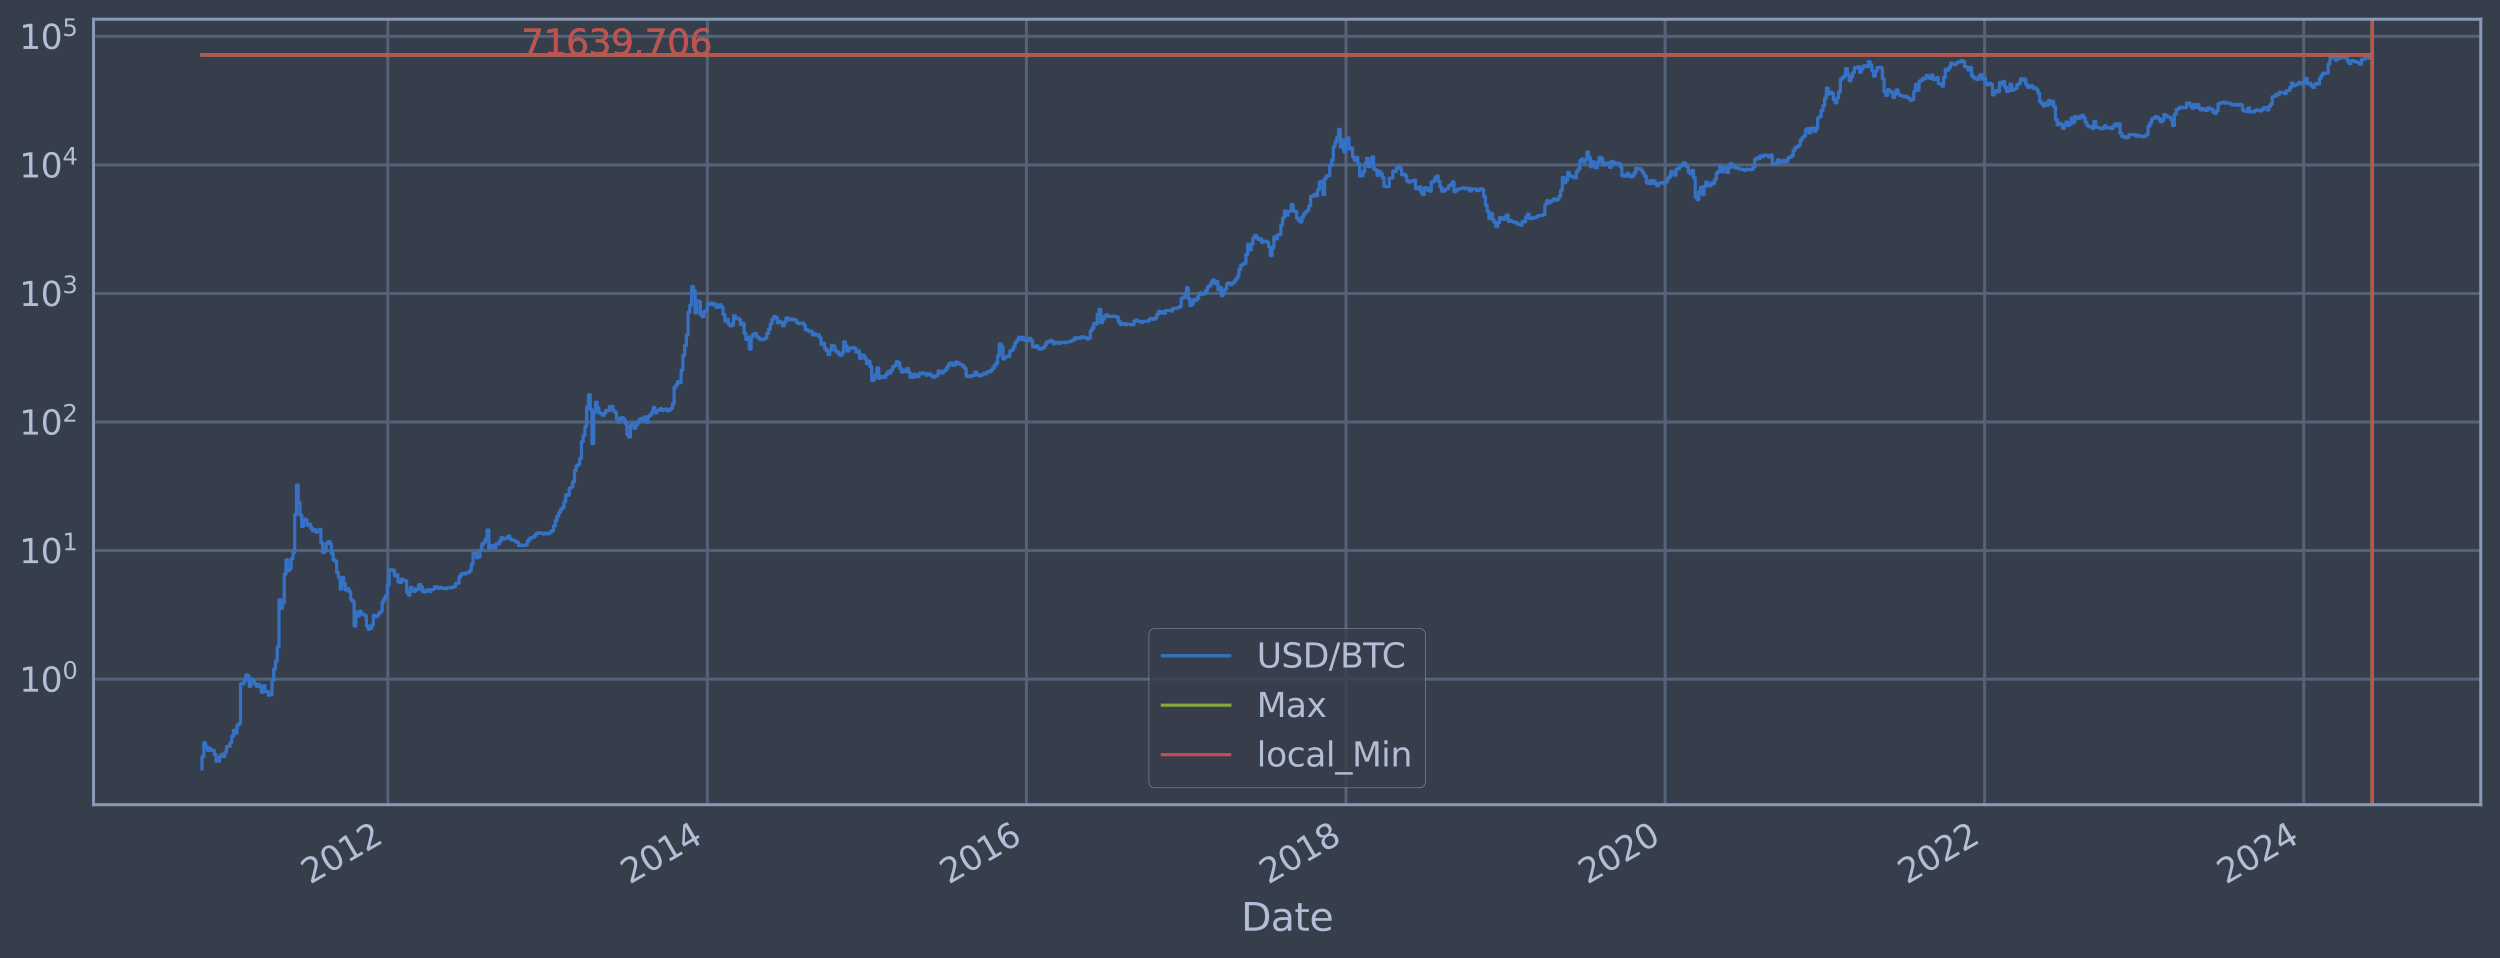 <?xml version="1.0" encoding="utf-8" standalone="no"?>
<!DOCTYPE svg PUBLIC "-//W3C//DTD SVG 1.1//EN"
  "http://www.w3.org/Graphics/SVG/1.1/DTD/svg11.dtd">
<svg xmlns:xlink="http://www.w3.org/1999/xlink" width="934.976pt" height="358.291pt" viewBox="0 0 934.976 358.291" xmlns="http://www.w3.org/2000/svg" version="1.1">
 <defs>
  <style type="text/css">*{stroke-linejoin: round; stroke-linecap: butt}</style>
 </defs>
 <g id="figure_1">
  <g id="patch_1">
   <path d="M 0 358.291 
L 934.976 358.291 
L 934.976 0 
L 0 0 
z
" style="fill: #373e4b"/>
  </g>
  <g id="axes_1">
   <g id="patch_2">
    <path d="M 34.976 300.96 
L 927.776 300.96 
L 927.776 7.2 
L 34.976 7.2 
z
" style="fill: #373e4b"/>
   </g>
   <g id="matplotlib.axis_1">
    <g id="xtick_1">
     <g id="line2d_1">
      <path d="M 145.037 300.96 
L 145.037 7.2 
" clip-path="url(#pef52f95cf5)" style="fill: none; stroke: #546379; stroke-width: 1.12; stroke-linecap: square"/>
     </g>
     <g id="line2d_2"/>
     <g id="text_1">
      <!-- 2012 -->
      <g style="fill: #b1bed6" transform="translate(115.956 330.885) rotate(-30) scale(0.126 -0.126)">
       <defs>
        <path id="DejaVuSans-32" d="M 1228 531 
L 3431 531 
L 3431 0 
L 469 0 
L 469 531 
Q 828 903 1448 1529 
Q 2069 2156 2228 2338 
Q 2531 2678 2651 2914 
Q 2772 3150 2772 3378 
Q 2772 3750 2511 3984 
Q 2250 4219 1831 4219 
Q 1534 4219 1204 4116 
Q 875 4013 500 3803 
L 500 4441 
Q 881 4594 1212 4672 
Q 1544 4750 1819 4750 
Q 2544 4750 2975 4387 
Q 3406 4025 3406 3419 
Q 3406 3131 3298 2873 
Q 3191 2616 2906 2266 
Q 2828 2175 2409 1742 
Q 1991 1309 1228 531 
z
" transform="scale(0.016)"/>
        <path id="DejaVuSans-30" d="M 2034 4250 
Q 1547 4250 1301 3770 
Q 1056 3291 1056 2328 
Q 1056 1369 1301 889 
Q 1547 409 2034 409 
Q 2525 409 2770 889 
Q 3016 1369 3016 2328 
Q 3016 3291 2770 3770 
Q 2525 4250 2034 4250 
z
M 2034 4750 
Q 2819 4750 3233 4129 
Q 3647 3509 3647 2328 
Q 3647 1150 3233 529 
Q 2819 -91 2034 -91 
Q 1250 -91 836 529 
Q 422 1150 422 2328 
Q 422 3509 836 4129 
Q 1250 4750 2034 4750 
z
" transform="scale(0.016)"/>
        <path id="DejaVuSans-31" d="M 794 531 
L 1825 531 
L 1825 4091 
L 703 3866 
L 703 4441 
L 1819 4666 
L 2450 4666 
L 2450 531 
L 3481 531 
L 3481 0 
L 794 0 
L 794 531 
z
" transform="scale(0.016)"/>
       </defs>
       <use xlink:href="#DejaVuSans-32"/>
       <use xlink:href="#DejaVuSans-30" x="63.623"/>
       <use xlink:href="#DejaVuSans-31" x="127.246"/>
       <use xlink:href="#DejaVuSans-32" x="190.869"/>
      </g>
     </g>
    </g>
    <g id="xtick_2">
     <g id="line2d_3">
      <path d="M 264.54 300.96 
L 264.54 7.2 
" clip-path="url(#pef52f95cf5)" style="fill: none; stroke: #546379; stroke-width: 1.12; stroke-linecap: square"/>
     </g>
     <g id="line2d_4"/>
     <g id="text_2">
      <!-- 2014 -->
      <g style="fill: #b1bed6" transform="translate(235.459 330.885) rotate(-30) scale(0.126 -0.126)">
       <defs>
        <path id="DejaVuSans-34" d="M 2419 4116 
L 825 1625 
L 2419 1625 
L 2419 4116 
z
M 2253 4666 
L 3047 4666 
L 3047 1625 
L 3713 1625 
L 3713 1100 
L 3047 1100 
L 3047 0 
L 2419 0 
L 2419 1100 
L 313 1100 
L 313 1709 
L 2253 4666 
z
" transform="scale(0.016)"/>
       </defs>
       <use xlink:href="#DejaVuSans-32"/>
       <use xlink:href="#DejaVuSans-30" x="63.623"/>
       <use xlink:href="#DejaVuSans-31" x="127.246"/>
       <use xlink:href="#DejaVuSans-34" x="190.869"/>
      </g>
     </g>
    </g>
    <g id="xtick_3">
     <g id="line2d_5">
      <path d="M 383.881 300.96 
L 383.881 7.2 
" clip-path="url(#pef52f95cf5)" style="fill: none; stroke: #546379; stroke-width: 1.12; stroke-linecap: square"/>
     </g>
     <g id="line2d_6"/>
     <g id="text_3">
      <!-- 2016 -->
      <g style="fill: #b1bed6" transform="translate(354.8 330.885) rotate(-30) scale(0.126 -0.126)">
       <defs>
        <path id="DejaVuSans-36" d="M 2113 2584 
Q 1688 2584 1439 2293 
Q 1191 2003 1191 1497 
Q 1191 994 1439 701 
Q 1688 409 2113 409 
Q 2538 409 2786 701 
Q 3034 994 3034 1497 
Q 3034 2003 2786 2293 
Q 2538 2584 2113 2584 
z
M 3366 4563 
L 3366 3988 
Q 3128 4100 2886 4159 
Q 2644 4219 2406 4219 
Q 1781 4219 1451 3797 
Q 1122 3375 1075 2522 
Q 1259 2794 1537 2939 
Q 1816 3084 2150 3084 
Q 2853 3084 3261 2657 
Q 3669 2231 3669 1497 
Q 3669 778 3244 343 
Q 2819 -91 2113 -91 
Q 1303 -91 875 529 
Q 447 1150 447 2328 
Q 447 3434 972 4092 
Q 1497 4750 2381 4750 
Q 2619 4750 2861 4703 
Q 3103 4656 3366 4563 
z
" transform="scale(0.016)"/>
       </defs>
       <use xlink:href="#DejaVuSans-32"/>
       <use xlink:href="#DejaVuSans-30" x="63.623"/>
       <use xlink:href="#DejaVuSans-31" x="127.246"/>
       <use xlink:href="#DejaVuSans-36" x="190.869"/>
      </g>
     </g>
    </g>
    <g id="xtick_4">
     <g id="line2d_7">
      <path d="M 503.384 300.96 
L 503.384 7.2 
" clip-path="url(#pef52f95cf5)" style="fill: none; stroke: #546379; stroke-width: 1.12; stroke-linecap: square"/>
     </g>
     <g id="line2d_8"/>
     <g id="text_4">
      <!-- 2018 -->
      <g style="fill: #b1bed6" transform="translate(474.303 330.885) rotate(-30) scale(0.126 -0.126)">
       <defs>
        <path id="DejaVuSans-38" d="M 2034 2216 
Q 1584 2216 1326 1975 
Q 1069 1734 1069 1313 
Q 1069 891 1326 650 
Q 1584 409 2034 409 
Q 2484 409 2743 651 
Q 3003 894 3003 1313 
Q 3003 1734 2745 1975 
Q 2488 2216 2034 2216 
z
M 1403 2484 
Q 997 2584 770 2862 
Q 544 3141 544 3541 
Q 544 4100 942 4425 
Q 1341 4750 2034 4750 
Q 2731 4750 3128 4425 
Q 3525 4100 3525 3541 
Q 3525 3141 3298 2862 
Q 3072 2584 2669 2484 
Q 3125 2378 3379 2068 
Q 3634 1759 3634 1313 
Q 3634 634 3220 271 
Q 2806 -91 2034 -91 
Q 1263 -91 848 271 
Q 434 634 434 1313 
Q 434 1759 690 2068 
Q 947 2378 1403 2484 
z
M 1172 3481 
Q 1172 3119 1398 2916 
Q 1625 2713 2034 2713 
Q 2441 2713 2670 2916 
Q 2900 3119 2900 3481 
Q 2900 3844 2670 4047 
Q 2441 4250 2034 4250 
Q 1625 4250 1398 4047 
Q 1172 3844 1172 3481 
z
" transform="scale(0.016)"/>
       </defs>
       <use xlink:href="#DejaVuSans-32"/>
       <use xlink:href="#DejaVuSans-30" x="63.623"/>
       <use xlink:href="#DejaVuSans-31" x="127.246"/>
       <use xlink:href="#DejaVuSans-38" x="190.869"/>
      </g>
     </g>
    </g>
    <g id="xtick_5">
     <g id="line2d_9">
      <path d="M 622.725 300.96 
L 622.725 7.2 
" clip-path="url(#pef52f95cf5)" style="fill: none; stroke: #546379; stroke-width: 1.12; stroke-linecap: square"/>
     </g>
     <g id="line2d_10"/>
     <g id="text_5">
      <!-- 2020 -->
      <g style="fill: #b1bed6" transform="translate(593.644 330.885) rotate(-30) scale(0.126 -0.126)">
       <use xlink:href="#DejaVuSans-32"/>
       <use xlink:href="#DejaVuSans-30" x="63.623"/>
       <use xlink:href="#DejaVuSans-32" x="127.246"/>
       <use xlink:href="#DejaVuSans-30" x="190.869"/>
      </g>
     </g>
    </g>
    <g id="xtick_6">
     <g id="line2d_11">
      <path d="M 742.228 300.96 
L 742.228 7.2 
" clip-path="url(#pef52f95cf5)" style="fill: none; stroke: #546379; stroke-width: 1.12; stroke-linecap: square"/>
     </g>
     <g id="line2d_12"/>
     <g id="text_6">
      <!-- 2022 -->
      <g style="fill: #b1bed6" transform="translate(713.147 330.885) rotate(-30) scale(0.126 -0.126)">
       <use xlink:href="#DejaVuSans-32"/>
       <use xlink:href="#DejaVuSans-30" x="63.623"/>
       <use xlink:href="#DejaVuSans-32" x="127.246"/>
       <use xlink:href="#DejaVuSans-32" x="190.869"/>
      </g>
     </g>
    </g>
    <g id="xtick_7">
     <g id="line2d_13">
      <path d="M 861.569 300.96 
L 861.569 7.2 
" clip-path="url(#pef52f95cf5)" style="fill: none; stroke: #546379; stroke-width: 1.12; stroke-linecap: square"/>
     </g>
     <g id="line2d_14"/>
     <g id="text_7">
      <!-- 2024 -->
      <g style="fill: #b1bed6" transform="translate(832.488 330.885) rotate(-30) scale(0.126 -0.126)">
       <use xlink:href="#DejaVuSans-32"/>
       <use xlink:href="#DejaVuSans-30" x="63.623"/>
       <use xlink:href="#DejaVuSans-32" x="127.246"/>
       <use xlink:href="#DejaVuSans-34" x="190.869"/>
      </g>
     </g>
    </g>
    <g id="text_8">
     <!-- Date -->
     <g style="fill: #b1bed6" transform="translate(464.167 348.096) scale(0.144 -0.144)">
      <defs>
       <path id="DejaVuSans-44" d="M 1259 4147 
L 1259 519 
L 2022 519 
Q 2988 519 3436 956 
Q 3884 1394 3884 2338 
Q 3884 3275 3436 3711 
Q 2988 4147 2022 4147 
L 1259 4147 
z
M 628 4666 
L 1925 4666 
Q 3281 4666 3915 4102 
Q 4550 3538 4550 2338 
Q 4550 1131 3912 565 
Q 3275 0 1925 0 
L 628 0 
L 628 4666 
z
" transform="scale(0.016)"/>
       <path id="DejaVuSans-61" d="M 2194 1759 
Q 1497 1759 1228 1600 
Q 959 1441 959 1056 
Q 959 750 1161 570 
Q 1363 391 1709 391 
Q 2188 391 2477 730 
Q 2766 1069 2766 1631 
L 2766 1759 
L 2194 1759 
z
M 3341 1997 
L 3341 0 
L 2766 0 
L 2766 531 
Q 2569 213 2275 61 
Q 1981 -91 1556 -91 
Q 1019 -91 701 211 
Q 384 513 384 1019 
Q 384 1609 779 1909 
Q 1175 2209 1959 2209 
L 2766 2209 
L 2766 2266 
Q 2766 2663 2505 2880 
Q 2244 3097 1772 3097 
Q 1472 3097 1187 3025 
Q 903 2953 641 2809 
L 641 3341 
Q 956 3463 1253 3523 
Q 1550 3584 1831 3584 
Q 2591 3584 2966 3190 
Q 3341 2797 3341 1997 
z
" transform="scale(0.016)"/>
       <path id="DejaVuSans-74" d="M 1172 4494 
L 1172 3500 
L 2356 3500 
L 2356 3053 
L 1172 3053 
L 1172 1153 
Q 1172 725 1289 603 
Q 1406 481 1766 481 
L 2356 481 
L 2356 0 
L 1766 0 
Q 1100 0 847 248 
Q 594 497 594 1153 
L 594 3053 
L 172 3053 
L 172 3500 
L 594 3500 
L 594 4494 
L 1172 4494 
z
" transform="scale(0.016)"/>
       <path id="DejaVuSans-65" d="M 3597 1894 
L 3597 1613 
L 953 1613 
Q 991 1019 1311 708 
Q 1631 397 2203 397 
Q 2534 397 2845 478 
Q 3156 559 3463 722 
L 3463 178 
Q 3153 47 2828 -22 
Q 2503 -91 2169 -91 
Q 1331 -91 842 396 
Q 353 884 353 1716 
Q 353 2575 817 3079 
Q 1281 3584 2069 3584 
Q 2775 3584 3186 3129 
Q 3597 2675 3597 1894 
z
M 3022 2063 
Q 3016 2534 2758 2815 
Q 2500 3097 2075 3097 
Q 1594 3097 1305 2825 
Q 1016 2553 972 2059 
L 3022 2063 
z
" transform="scale(0.016)"/>
      </defs>
      <use xlink:href="#DejaVuSans-44"/>
      <use xlink:href="#DejaVuSans-61" x="77.002"/>
      <use xlink:href="#DejaVuSans-74" x="138.281"/>
      <use xlink:href="#DejaVuSans-65" x="177.49"/>
     </g>
    </g>
   </g>
   <g id="matplotlib.axis_2">
    <g id="ytick_1">
     <g id="line2d_15">
      <path d="M 34.976 253.999 
L 927.776 253.999 
" clip-path="url(#pef52f95cf5)" style="fill: none; stroke: #546379; stroke-width: 1.12; stroke-linecap: square"/>
     </g>
     <g id="line2d_16"/>
     <g id="text_9">
      <!-- $\mathdefault{10^{0}}$ -->
      <g style="fill: #b1bed6" transform="translate(7.2 258.786) scale(0.126 -0.126)">
       <use xlink:href="#DejaVuSans-31" transform="translate(0 0.766)"/>
       <use xlink:href="#DejaVuSans-30" transform="translate(63.623 0.766)"/>
       <use xlink:href="#DejaVuSans-30" transform="translate(128.203 39.047) scale(0.7)"/>
      </g>
     </g>
    </g>
    <g id="ytick_2">
     <g id="line2d_17">
      <path d="M 34.976 205.917 
L 927.776 205.917 
" clip-path="url(#pef52f95cf5)" style="fill: none; stroke: #546379; stroke-width: 1.12; stroke-linecap: square"/>
     </g>
     <g id="line2d_18"/>
     <g id="text_10">
      <!-- $\mathdefault{10^{1}}$ -->
      <g style="fill: #b1bed6" transform="translate(7.2 210.704) scale(0.126 -0.126)">
       <use xlink:href="#DejaVuSans-31" transform="translate(0 0.684)"/>
       <use xlink:href="#DejaVuSans-30" transform="translate(63.623 0.684)"/>
       <use xlink:href="#DejaVuSans-31" transform="translate(128.203 38.966) scale(0.7)"/>
      </g>
     </g>
    </g>
    <g id="ytick_3">
     <g id="line2d_19">
      <path d="M 34.976 157.835 
L 927.776 157.835 
" clip-path="url(#pef52f95cf5)" style="fill: none; stroke: #546379; stroke-width: 1.12; stroke-linecap: square"/>
     </g>
     <g id="line2d_20"/>
     <g id="text_11">
      <!-- $\mathdefault{10^{2}}$ -->
      <g style="fill: #b1bed6" transform="translate(7.2 162.622) scale(0.126 -0.126)">
       <use xlink:href="#DejaVuSans-31" transform="translate(0 0.766)"/>
       <use xlink:href="#DejaVuSans-30" transform="translate(63.623 0.766)"/>
       <use xlink:href="#DejaVuSans-32" transform="translate(128.203 39.047) scale(0.7)"/>
      </g>
     </g>
    </g>
    <g id="ytick_4">
     <g id="line2d_21">
      <path d="M 34.976 109.753 
L 927.776 109.753 
" clip-path="url(#pef52f95cf5)" style="fill: none; stroke: #546379; stroke-width: 1.12; stroke-linecap: square"/>
     </g>
     <g id="line2d_22"/>
     <g id="text_12">
      <!-- $\mathdefault{10^{3}}$ -->
      <g style="fill: #b1bed6" transform="translate(7.2 114.54) scale(0.126 -0.126)">
       <defs>
        <path id="DejaVuSans-33" d="M 2597 2516 
Q 3050 2419 3304 2112 
Q 3559 1806 3559 1356 
Q 3559 666 3084 287 
Q 2609 -91 1734 -91 
Q 1441 -91 1130 -33 
Q 819 25 488 141 
L 488 750 
Q 750 597 1062 519 
Q 1375 441 1716 441 
Q 2309 441 2620 675 
Q 2931 909 2931 1356 
Q 2931 1769 2642 2001 
Q 2353 2234 1838 2234 
L 1294 2234 
L 1294 2753 
L 1863 2753 
Q 2328 2753 2575 2939 
Q 2822 3125 2822 3475 
Q 2822 3834 2567 4026 
Q 2313 4219 1838 4219 
Q 1578 4219 1281 4162 
Q 984 4106 628 3988 
L 628 4550 
Q 988 4650 1302 4700 
Q 1616 4750 1894 4750 
Q 2613 4750 3031 4423 
Q 3450 4097 3450 3541 
Q 3450 3153 3228 2886 
Q 3006 2619 2597 2516 
z
" transform="scale(0.016)"/>
       </defs>
       <use xlink:href="#DejaVuSans-31" transform="translate(0 0.766)"/>
       <use xlink:href="#DejaVuSans-30" transform="translate(63.623 0.766)"/>
       <use xlink:href="#DejaVuSans-33" transform="translate(128.203 39.047) scale(0.7)"/>
      </g>
     </g>
    </g>
    <g id="ytick_5">
     <g id="line2d_23">
      <path d="M 34.976 61.67 
L 927.776 61.67 
" clip-path="url(#pef52f95cf5)" style="fill: none; stroke: #546379; stroke-width: 1.12; stroke-linecap: square"/>
     </g>
     <g id="line2d_24"/>
     <g id="text_13">
      <!-- $\mathdefault{10^{4}}$ -->
      <g style="fill: #b1bed6" transform="translate(7.2 66.457) scale(0.126 -0.126)">
       <use xlink:href="#DejaVuSans-31" transform="translate(0 0.684)"/>
       <use xlink:href="#DejaVuSans-30" transform="translate(63.623 0.684)"/>
       <use xlink:href="#DejaVuSans-34" transform="translate(128.203 38.966) scale(0.7)"/>
      </g>
     </g>
    </g>
    <g id="ytick_6">
     <g id="line2d_25">
      <path d="M 34.976 13.588 
L 927.776 13.588 
" clip-path="url(#pef52f95cf5)" style="fill: none; stroke: #546379; stroke-width: 1.12; stroke-linecap: square"/>
     </g>
     <g id="line2d_26"/>
     <g id="text_14">
      <!-- $\mathdefault{10^{5}}$ -->
      <g style="fill: #b1bed6" transform="translate(7.2 18.375) scale(0.126 -0.126)">
       <defs>
        <path id="DejaVuSans-35" d="M 691 4666 
L 3169 4666 
L 3169 4134 
L 1269 4134 
L 1269 2991 
Q 1406 3038 1543 3061 
Q 1681 3084 1819 3084 
Q 2600 3084 3056 2656 
Q 3513 2228 3513 1497 
Q 3513 744 3044 326 
Q 2575 -91 1722 -91 
Q 1428 -91 1123 -41 
Q 819 9 494 109 
L 494 744 
Q 775 591 1075 516 
Q 1375 441 1709 441 
Q 2250 441 2565 725 
Q 2881 1009 2881 1497 
Q 2881 1984 2565 2268 
Q 2250 2553 1709 2553 
Q 1456 2553 1204 2497 
Q 953 2441 691 2322 
L 691 4666 
z
" transform="scale(0.016)"/>
       </defs>
       <use xlink:href="#DejaVuSans-31" transform="translate(0 0.684)"/>
       <use xlink:href="#DejaVuSans-30" transform="translate(63.623 0.684)"/>
       <use xlink:href="#DejaVuSans-35" transform="translate(128.203 38.966) scale(0.7)"/>
      </g>
     </g>
    </g>
    <g id="ytick_7">
     <g id="line2d_27"/>
    </g>
    <g id="ytick_8">
     <g id="line2d_28"/>
    </g>
    <g id="ytick_9">
     <g id="line2d_29"/>
    </g>
    <g id="ytick_10">
     <g id="line2d_30"/>
    </g>
    <g id="ytick_11">
     <g id="line2d_31"/>
    </g>
    <g id="ytick_12">
     <g id="line2d_32"/>
    </g>
    <g id="ytick_13">
     <g id="line2d_33"/>
    </g>
    <g id="ytick_14">
     <g id="line2d_34"/>
    </g>
    <g id="ytick_15">
     <g id="line2d_35"/>
    </g>
    <g id="ytick_16">
     <g id="line2d_36"/>
    </g>
    <g id="ytick_17">
     <g id="line2d_37"/>
    </g>
    <g id="ytick_18">
     <g id="line2d_38"/>
    </g>
    <g id="ytick_19">
     <g id="line2d_39"/>
    </g>
    <g id="ytick_20">
     <g id="line2d_40"/>
    </g>
    <g id="ytick_21">
     <g id="line2d_41"/>
    </g>
    <g id="ytick_22">
     <g id="line2d_42"/>
    </g>
    <g id="ytick_23">
     <g id="line2d_43"/>
    </g>
    <g id="ytick_24">
     <g id="line2d_44"/>
    </g>
    <g id="ytick_25">
     <g id="line2d_45"/>
    </g>
    <g id="ytick_26">
     <g id="line2d_46"/>
    </g>
    <g id="ytick_27">
     <g id="line2d_47"/>
    </g>
    <g id="ytick_28">
     <g id="line2d_48"/>
    </g>
    <g id="ytick_29">
     <g id="line2d_49"/>
    </g>
    <g id="ytick_30">
     <g id="line2d_50"/>
    </g>
    <g id="ytick_31">
     <g id="line2d_51"/>
    </g>
    <g id="ytick_32">
     <g id="line2d_52"/>
    </g>
    <g id="ytick_33">
     <g id="line2d_53"/>
    </g>
    <g id="ytick_34">
     <g id="line2d_54"/>
    </g>
    <g id="ytick_35">
     <g id="line2d_55"/>
    </g>
    <g id="ytick_36">
     <g id="line2d_56"/>
    </g>
    <g id="ytick_37">
     <g id="line2d_57"/>
    </g>
    <g id="ytick_38">
     <g id="line2d_58"/>
    </g>
    <g id="ytick_39">
     <g id="line2d_59"/>
    </g>
    <g id="ytick_40">
     <g id="line2d_60"/>
    </g>
    <g id="ytick_41">
     <g id="line2d_61"/>
    </g>
    <g id="ytick_42">
     <g id="line2d_62"/>
    </g>
    <g id="ytick_43">
     <g id="line2d_63"/>
    </g>
    <g id="ytick_44">
     <g id="line2d_64"/>
    </g>
    <g id="ytick_45">
     <g id="line2d_65"/>
    </g>
    <g id="ytick_46">
     <g id="line2d_66"/>
    </g>
    <g id="ytick_47">
     <g id="line2d_67"/>
    </g>
    <g id="ytick_48">
     <g id="line2d_68"/>
    </g>
    <g id="ytick_49">
     <g id="line2d_69"/>
    </g>
    <g id="ytick_50">
     <g id="line2d_70"/>
    </g>
    <g id="ytick_51">
     <g id="line2d_71"/>
    </g>
    <g id="ytick_52">
     <g id="line2d_72"/>
    </g>
    <g id="ytick_53">
     <g id="line2d_73"/>
    </g>
    <g id="ytick_54">
     <g id="line2d_74"/>
    </g>
   </g>
   <g id="line2d_75">
    <path d="M 75.558 287.607 
L 75.558 282.948 
L 76.212 282.948 
L 76.212 277.793 
L 76.866 277.793 
L 76.866 279.14 
L 77.52 279.14 
L 77.52 280.581 
L 78.173 280.581 
L 78.173 279.848 
L 78.827 279.848 
L 78.827 280.581 
L 80.135 280.581 
L 80.135 282.129 
L 80.789 282.129 
L 80.789 284.689 
L 82.097 284.689 
L 82.097 282.948 
L 82.751 282.948 
L 82.751 282.129 
L 83.405 282.129 
L 83.405 282.948 
L 84.059 282.948 
L 84.059 281.341 
L 84.713 281.341 
L 84.713 279.14 
L 86.021 279.14 
L 86.021 277.793 
L 86.674 277.793 
L 86.674 275.333 
L 87.328 275.333 
L 87.328 273.133 
L 87.982 273.133 
L 87.982 274.204 
L 88.636 274.204 
L 88.636 271.143 
L 89.29 271.143 
L 89.29 270.674 
L 89.944 270.674 
L 89.944 255.74 
L 91.252 255.74 
L 91.252 254.635 
L 91.906 254.635 
L 91.906 252.392 
L 92.56 252.392 
L 92.56 252.98 
L 93.214 252.98 
L 93.214 256.669 
L 93.868 256.669 
L 93.868 253.999 
L 94.521 253.999 
L 94.521 254.635 
L 95.175 254.635 
L 95.175 255.74 
L 95.829 255.74 
L 95.829 256.669 
L 96.483 256.669 
L 96.483 255.969 
L 97.137 255.969 
L 97.137 256.907 
L 97.791 256.907 
L 97.791 258.922 
L 98.445 258.922 
L 98.445 256.433 
L 99.099 256.433 
L 99.099 258.659 
L 100.407 258.659 
L 100.407 260.007 
L 101.061 260.007 
L 101.061 259.73 
L 101.715 259.73 
L 101.715 254.421 
L 102.369 254.421 
L 102.369 250.192 
L 103.022 250.192 
L 103.022 247.274 
L 103.676 247.274 
L 103.676 241.959 
L 104.33 241.959 
L 104.33 224.333 
L 104.984 224.333 
L 104.984 227.484 
L 105.638 227.484 
L 105.638 225.526 
L 106.292 225.526 
L 106.292 214.753 
L 106.946 214.753 
L 106.946 209.385 
L 107.6 209.385 
L 107.6 213.425 
L 108.254 213.425 
L 108.254 212.575 
L 108.908 212.575 
L 108.908 208.873 
L 109.562 208.873 
L 109.562 206.618 
L 110.216 206.618 
L 110.216 192.459 
L 110.869 192.459 
L 110.869 181.408 
L 111.523 181.408 
L 111.523 187.934 
L 112.177 187.934 
L 112.177 192.657 
L 112.831 192.657 
L 112.831 196.914 
L 113.485 196.914 
L 113.485 194.136 
L 114.139 194.136 
L 114.139 194.411 
L 114.793 194.411 
L 114.793 196.445 
L 115.447 196.445 
L 115.447 195.972 
L 116.101 195.972 
L 116.101 197.353 
L 116.755 197.353 
L 116.755 198.521 
L 117.409 198.521 
L 117.409 198.101 
L 118.063 198.101 
L 118.063 198.996 
L 118.716 198.996 
L 118.716 198.742 
L 119.37 198.742 
L 119.37 198.043 
L 120.024 198.043 
L 120.024 202.999 
L 120.678 202.999 
L 120.678 206.639 
L 121.332 206.639 
L 121.332 206.064 
L 121.986 206.064 
L 121.986 203.254 
L 122.64 203.254 
L 122.64 202.549 
L 123.294 202.549 
L 123.294 203.365 
L 123.948 203.365 
L 123.948 207.032 
L 124.602 207.032 
L 124.602 209.409 
L 125.256 209.409 
L 125.256 209.884 
L 125.91 209.884 
L 125.91 214.094 
L 126.564 214.094 
L 126.564 215.933 
L 127.217 215.933 
L 127.217 220.308 
L 127.871 220.308 
L 127.871 215.967 
L 128.525 215.967 
L 128.525 218.439 
L 129.179 218.439 
L 129.179 220.643 
L 129.833 220.643 
L 129.833 220.142 
L 130.487 220.142 
L 130.487 221.287 
L 131.141 221.287 
L 131.141 224.232 
L 131.795 224.232 
L 131.795 224.999 
L 132.449 224.999 
L 132.449 234.127 
L 133.103 234.127 
L 133.103 228.942 
L 133.757 228.942 
L 133.757 230.373 
L 134.411 230.373 
L 134.411 228.568 
L 135.064 228.568 
L 135.064 229.58 
L 135.718 229.58 
L 135.718 229.776 
L 136.372 229.776 
L 136.372 230.306 
L 137.026 230.306 
L 137.026 234.046 
L 137.68 234.046 
L 137.68 235.287 
L 138.334 235.287 
L 138.334 235.033 
L 138.988 235.033 
L 138.988 233.728 
L 139.642 233.728 
L 139.642 230.106 
L 140.296 230.106 
L 140.296 230.645 
L 140.95 230.645 
L 140.95 230.239 
L 141.604 230.239 
L 141.604 229.323 
L 142.258 229.323 
L 142.258 228.692 
L 142.911 228.692 
L 142.911 225.156 
L 143.565 225.156 
L 143.565 223.785 
L 144.219 223.785 
L 144.219 222.731 
L 144.873 222.731 
L 144.873 218.9 
L 145.527 218.9 
L 145.527 213.187 
L 146.181 213.187 
L 146.181 213.069 
L 146.835 213.069 
L 146.835 213.246 
L 147.489 213.246 
L 147.489 215.334 
L 148.143 215.334 
L 148.143 215.009 
L 148.797 215.009 
L 148.797 217.655 
L 149.451 217.655 
L 149.451 217.839 
L 150.105 217.839 
L 150.105 216.619 
L 150.759 216.619 
L 150.759 217.148 
L 152.066 217.22 
L 152.066 221.506 
L 152.72 221.506 
L 152.72 222.591 
L 153.374 222.591 
L 153.374 219.693 
L 154.028 219.693 
L 154.028 220.475 
L 154.682 220.475 
L 154.682 221.2 
L 155.336 221.2 
L 155.336 220.183 
L 155.99 220.183 
L 155.99 220.475 
L 156.644 220.475 
L 156.644 218.63 
L 157.298 218.63 
L 157.298 219.452 
L 157.952 219.452 
L 157.952 221.2 
L 158.606 221.2 
L 158.606 221.375 
L 159.259 221.375 
L 159.259 220.643 
L 160.567 220.559 
L 160.567 221.244 
L 161.221 221.244 
L 161.221 220.517 
L 162.529 220.433 
L 162.529 219.412 
L 163.183 219.412 
L 163.183 219.612 
L 163.837 219.612 
L 163.837 220.019 
L 164.491 220.019 
L 164.491 219.653 
L 165.145 219.653 
L 165.145 219.978 
L 166.453 219.978 
L 166.453 220.183 
L 167.107 220.183 
L 167.107 219.855 
L 169.068 219.774 
L 169.068 219.653 
L 169.722 219.653 
L 169.722 219.293 
L 170.376 219.293 
L 170.376 218.174 
L 171.684 218.099 
L 171.684 215.665 
L 172.338 215.665 
L 172.338 214.721 
L 172.992 214.721 
L 172.992 214.468 
L 173.646 214.468 
L 173.646 214.657 
L 174.3 214.657 
L 174.3 214.249 
L 174.954 214.249 
L 174.954 214.094 
L 175.607 214.094 
L 175.607 213.425 
L 176.261 213.425 
L 176.261 210.972 
L 176.915 210.972 
L 176.915 207.054 
L 177.569 207.054 
L 177.569 206.922 
L 178.223 206.922 
L 178.223 208.586 
L 178.877 208.586 
L 178.877 208.233 
L 179.531 208.233 
L 179.531 205.668 
L 180.185 205.668 
L 180.185 203.495 
L 180.839 203.495 
L 180.839 202.818 
L 181.493 202.818 
L 181.493 201.594 
L 182.147 201.594 
L 182.147 198.187 
L 182.801 198.187 
L 182.801 205.381 
L 183.454 205.381 
L 183.454 203.946 
L 184.108 203.946 
L 184.108 204.098 
L 184.762 204.098 
L 184.762 204.858 
L 185.416 204.858 
L 185.416 203.42 
L 186.724 203.476 
L 186.724 202.39 
L 187.378 202.39 
L 187.378 201.041 
L 188.032 201.041 
L 188.032 201.628 
L 188.686 201.628 
L 188.686 201.324 
L 189.34 201.324 
L 189.34 201.124 
L 189.994 201.124 
L 189.994 200.487 
L 190.648 200.487 
L 190.648 201.594 
L 191.302 201.594 
L 191.302 201.937 
L 191.955 201.937 
L 191.955 202.145 
L 192.609 202.145 
L 192.609 202.461 
L 193.263 202.461 
L 193.263 202.89 
L 193.917 202.89 
L 193.917 204.06 
L 194.571 204.06 
L 194.571 203.813 
L 195.225 203.813 
L 195.225 203.984 
L 196.533 204.022 
L 196.533 203.794 
L 197.187 203.794 
L 197.187 202.425 
L 197.841 202.425 
L 197.841 201.56 
L 198.495 201.56 
L 198.495 201.058 
L 199.802 200.992 
L 199.802 200.294 
L 200.456 200.294 
L 200.456 199.573 
L 201.11 199.573 
L 201.11 199.191 
L 201.764 199.191 
L 201.764 199.45 
L 203.072 199.343 
L 203.072 199.728 
L 203.726 199.728 
L 203.726 199.42 
L 204.38 199.42 
L 204.38 199.619 
L 205.688 199.589 
L 205.688 198.906 
L 206.342 198.906 
L 206.342 198.434 
L 206.996 198.434 
L 206.996 196.725 
L 207.649 196.725 
L 207.649 194.677 
L 208.303 194.677 
L 208.303 193.026 
L 208.957 193.026 
L 208.957 191.674 
L 209.611 191.674 
L 209.611 190.424 
L 210.265 190.424 
L 210.265 189.904 
L 210.919 189.904 
L 210.919 187.662 
L 211.573 187.662 
L 211.573 185.022 
L 212.227 185.022 
L 212.227 185.192 
L 212.881 185.192 
L 212.881 182.617 
L 213.535 182.617 
L 213.535 182.157 
L 214.189 182.157 
L 214.189 180.209 
L 214.843 180.209 
L 214.843 175.95 
L 215.497 175.95 
L 215.497 174.233 
L 216.15 174.233 
L 216.15 173.663 
L 216.804 173.663 
L 216.804 171.442 
L 217.458 171.442 
L 217.458 165.208 
L 218.112 165.208 
L 218.112 162.813 
L 218.766 162.813 
L 218.766 159.463 
L 219.42 159.463 
L 219.42 152.196 
L 220.074 152.196 
L 220.074 147.594 
L 220.728 147.594 
L 220.728 153.192 
L 221.382 153.192 
L 221.382 165.857 
L 222.036 165.857 
L 222.036 154.216 
L 222.69 154.216 
L 222.69 150.439 
L 223.344 150.439 
L 223.344 152.599 
L 223.997 152.599 
L 223.997 154.556 
L 224.651 154.556 
L 224.651 154.739 
L 225.305 154.739 
L 225.305 155.34 
L 225.959 155.34 
L 225.959 154.38 
L 226.613 154.38 
L 226.613 153.458 
L 227.921 153.563 
L 227.921 152.039 
L 229.229 151.99 
L 229.229 153.611 
L 229.883 153.611 
L 229.883 154.208 
L 230.537 154.208 
L 230.537 156.598 
L 231.191 156.598 
L 231.191 157.839 
L 231.845 157.839 
L 231.845 156.346 
L 232.498 156.346 
L 232.498 156.16 
L 233.152 156.16 
L 233.152 157.016 
L 233.806 157.016 
L 233.806 158.417 
L 234.46 158.417 
L 234.46 162.484 
L 235.114 162.484 
L 235.114 163.431 
L 235.768 163.431 
L 235.768 159.129 
L 236.422 159.129 
L 236.422 158.46 
L 237.076 158.46 
L 237.076 160.177 
L 237.73 160.177 
L 237.73 159.014 
L 238.384 159.014 
L 238.384 158.108 
L 239.038 158.108 
L 239.038 156.892 
L 239.692 156.892 
L 239.692 156.477 
L 240.345 156.477 
L 240.345 157.258 
L 240.999 157.258 
L 240.999 155.968 
L 241.653 155.968 
L 241.653 157.895 
L 242.307 157.895 
L 242.307 155.763 
L 242.961 155.763 
L 242.961 155.231 
L 243.615 155.231 
L 243.615 154.29 
L 244.269 154.29 
L 244.269 152.342 
L 244.923 152.342 
L 244.923 154.448 
L 245.577 154.448 
L 245.577 153.679 
L 246.231 153.679 
L 246.231 153.334 
L 246.885 153.334 
L 246.885 152.824 
L 247.539 152.824 
L 247.539 153.524 
L 248.192 153.524 
L 248.192 153.234 
L 248.846 153.234 
L 248.846 152.967 
L 249.5 152.967 
L 249.5 153.693 
L 250.154 153.693 
L 250.154 153.323 
L 250.808 153.323 
L 250.808 152.747 
L 251.462 152.747 
L 251.462 151.08 
L 252.116 151.08 
L 252.116 144.863 
L 252.77 144.863 
L 252.77 143.854 
L 253.424 143.854 
L 253.424 142.652 
L 254.078 142.652 
L 254.078 143.05 
L 254.732 143.05 
L 254.732 138.486 
L 255.386 138.486 
L 255.386 132.904 
L 256.04 132.904 
L 256.04 129.255 
L 256.693 129.255 
L 256.693 125.298 
L 257.347 125.298 
L 257.347 116.706 
L 258.001 116.706 
L 258.001 114.036 
L 258.655 114.036 
L 258.655 107.128 
L 259.309 107.128 
L 259.309 108.73 
L 259.963 108.73 
L 259.963 117.025 
L 260.617 117.025 
L 260.617 112.496 
L 261.271 112.496 
L 261.271 112.83 
L 261.925 112.83 
L 261.925 117.644 
L 262.579 117.644 
L 262.579 118.43 
L 263.233 118.43 
L 263.233 116.497 
L 263.887 116.497 
L 263.887 116.267 
L 264.54 116.267 
L 264.54 113.675 
L 265.194 113.675 
L 265.194 113.813 
L 265.848 113.813 
L 265.848 113.293 
L 266.502 113.293 
L 266.502 113.969 
L 267.156 113.969 
L 267.156 113.699 
L 267.81 113.699 
L 267.81 114.94 
L 268.464 114.94 
L 268.464 114.792 
L 269.118 114.792 
L 269.118 113.971 
L 269.772 113.971 
L 269.772 114.914 
L 270.426 114.914 
L 270.426 117.581 
L 271.08 117.581 
L 271.08 120.074 
L 271.734 120.074 
L 271.734 119.402 
L 272.387 119.402 
L 272.387 121.146 
L 273.041 121.146 
L 273.041 121.878 
L 273.695 121.878 
L 273.695 121.583 
L 274.349 121.583 
L 274.349 118.094 
L 275.003 118.094 
L 275.003 119.075 
L 276.311 119.039 
L 276.311 119.577 
L 276.965 119.577 
L 276.965 121.385 
L 277.619 121.385 
L 277.619 120.92 
L 278.273 120.92 
L 278.273 124.649 
L 278.927 124.649 
L 278.927 126.938 
L 279.581 126.938 
L 279.581 126.059 
L 280.235 126.059 
L 280.235 130.571 
L 280.888 130.571 
L 280.888 125.984 
L 281.542 125.984 
L 281.542 124.988 
L 282.196 124.988 
L 282.196 124.712 
L 282.85 124.712 
L 282.85 125.901 
L 283.504 125.901 
L 283.504 126.333 
L 284.158 126.333 
L 284.158 127.051 
L 285.466 127.01 
L 285.466 126.78 
L 286.12 126.78 
L 286.12 126.468 
L 286.774 126.468 
L 286.774 124.729 
L 287.428 124.729 
L 287.428 123.093 
L 288.082 123.093 
L 288.082 121.092 
L 288.735 121.092 
L 288.735 119.377 
L 289.389 119.377 
L 289.389 118.383 
L 290.043 118.383 
L 290.043 118.786 
L 290.697 118.786 
L 290.697 120.716 
L 291.351 120.716 
L 291.351 120.143 
L 292.005 120.143 
L 292.005 120.737 
L 292.659 120.737 
L 292.659 121.832 
L 293.313 121.832 
L 293.313 120.42 
L 293.967 120.42 
L 293.967 118.898 
L 294.621 118.898 
L 294.621 119.589 
L 295.275 119.589 
L 295.275 119.269 
L 295.929 119.269 
L 295.929 119.598 
L 296.583 119.598 
L 296.583 119.401 
L 297.236 119.401 
L 297.236 119.72 
L 297.89 119.72 
L 297.89 120.641 
L 298.544 120.641 
L 298.544 121.054 
L 299.198 121.054 
L 299.198 120.824 
L 300.506 120.807 
L 300.506 121.527 
L 301.16 121.527 
L 301.16 123.253 
L 301.814 123.253 
L 301.814 123.455 
L 302.468 123.455 
L 302.468 123.894 
L 303.776 123.953 
L 303.776 125.238 
L 304.43 125.238 
L 304.43 124.824 
L 305.083 124.824 
L 305.083 125.371 
L 305.737 125.371 
L 305.737 125.214 
L 306.391 125.214 
L 306.391 126.247 
L 307.045 126.247 
L 307.045 128.827 
L 307.699 128.827 
L 307.699 128.361 
L 308.353 128.361 
L 308.353 130.297 
L 309.007 130.297 
L 309.007 131.15 
L 309.661 131.15 
L 309.661 132.648 
L 310.315 132.648 
L 310.315 130.974 
L 310.969 130.974 
L 310.969 129.158 
L 311.623 129.158 
L 311.623 129.445 
L 312.277 129.445 
L 312.277 131.25 
L 312.93 131.25 
L 312.93 131.621 
L 313.584 131.621 
L 313.584 132.416 
L 314.238 132.416 
L 314.238 132.889 
L 314.892 132.889 
L 314.892 131.858 
L 315.546 131.858 
L 315.546 127.858 
L 316.2 127.858 
L 316.2 129.422 
L 316.854 129.422 
L 316.854 131.292 
L 317.508 131.292 
L 317.508 130.258 
L 318.162 130.258 
L 318.162 130.124 
L 318.816 130.124 
L 318.816 129.978 
L 319.47 129.978 
L 319.47 130.231 
L 320.124 130.231 
L 320.124 131.747 
L 320.778 131.747 
L 320.778 131.215 
L 321.431 131.215 
L 321.431 134.057 
L 322.085 134.057 
L 322.085 132.779 
L 322.739 132.779 
L 322.739 132.907 
L 323.393 132.907 
L 323.393 134.142 
L 324.047 134.142 
L 324.047 135.958 
L 324.701 135.958 
L 324.701 135.034 
L 325.355 135.034 
L 325.355 137.119 
L 326.009 137.119 
L 326.009 142.321 
L 326.663 142.321 
L 326.663 141.753 
L 327.317 141.753 
L 327.317 140.108 
L 327.971 140.108 
L 327.971 137.601 
L 328.625 137.601 
L 328.625 141.442 
L 329.278 141.442 
L 329.278 140.743 
L 329.932 140.743 
L 329.932 141.001 
L 330.586 141.001 
L 330.586 141.15 
L 331.24 141.15 
L 331.24 140.038 
L 331.894 140.038 
L 331.894 139.056 
L 332.548 139.056 
L 332.548 139.559 
L 333.202 139.559 
L 333.202 138.411 
L 333.856 138.411 
L 333.856 137.089 
L 334.51 137.089 
L 334.51 136.711 
L 335.164 136.711 
L 335.164 135.252 
L 335.818 135.252 
L 335.818 135.654 
L 336.472 135.654 
L 336.472 137.714 
L 337.125 137.714 
L 337.125 139.123 
L 337.779 139.123 
L 337.779 138.455 
L 338.433 138.455 
L 338.433 138.996 
L 339.087 138.996 
L 339.087 137.84 
L 339.741 137.84 
L 339.741 139.294 
L 340.395 139.294 
L 340.395 141.087 
L 341.703 141.121 
L 341.703 139.918 
L 342.357 139.918 
L 342.357 140.782 
L 343.665 140.844 
L 343.665 139.6 
L 344.319 139.6 
L 344.319 139.802 
L 344.973 139.802 
L 344.973 139.471 
L 345.626 139.471 
L 345.626 139.784 
L 346.28 139.784 
L 346.28 140.315 
L 346.934 140.315 
L 346.934 139.749 
L 347.588 139.749 
L 347.588 139.966 
L 348.242 139.966 
L 348.242 140.593 
L 348.896 140.593 
L 348.896 141.099 
L 349.55 141.099 
L 349.55 140.656 
L 350.204 140.656 
L 350.204 140.479 
L 350.858 140.479 
L 350.858 138.703 
L 351.512 138.703 
L 351.512 139.144 
L 352.166 139.144 
L 352.166 139.536 
L 352.82 139.536 
L 352.82 138.821 
L 353.473 138.821 
L 353.473 138.314 
L 354.127 138.314 
L 354.127 137.208 
L 354.781 137.208 
L 354.781 135.971 
L 355.435 135.971 
L 355.435 135.752 
L 356.089 135.752 
L 356.089 136.579 
L 357.397 136.486 
L 357.397 135.4 
L 358.051 135.4 
L 358.051 135.714 
L 358.705 135.714 
L 358.705 136.251 
L 359.359 136.251 
L 359.359 136.385 
L 360.013 136.385 
L 360.013 137.018 
L 360.667 137.018 
L 360.667 137.767 
L 361.321 137.767 
L 361.321 140.785 
L 361.974 140.785 
L 361.974 140.612 
L 362.628 140.612 
L 362.628 140.891 
L 363.282 140.891 
L 363.282 140.419 
L 364.59 140.376 
L 364.59 139.19 
L 365.244 139.19 
L 365.244 140.017 
L 365.898 140.017 
L 365.898 140.594 
L 366.552 140.594 
L 366.552 140.428 
L 367.206 140.428 
L 367.206 140.082 
L 367.86 140.082 
L 367.86 139.628 
L 368.514 139.628 
L 368.514 139.748 
L 369.168 139.748 
L 369.168 138.97 
L 370.475 139.062 
L 370.475 138.496 
L 371.129 138.496 
L 371.129 137.799 
L 371.783 137.799 
L 371.783 136.76 
L 372.437 136.76 
L 372.437 135.841 
L 373.091 135.841 
L 373.091 133.02 
L 373.745 133.02 
L 373.745 128.653 
L 374.399 128.653 
L 374.399 129.575 
L 375.053 129.575 
L 375.053 134.278 
L 375.707 134.278 
L 375.707 133.613 
L 376.361 133.613 
L 376.361 133.165 
L 377.015 133.165 
L 377.015 133.32 
L 377.668 133.32 
L 377.668 131.203 
L 378.322 131.203 
L 378.322 130.937 
L 378.976 130.937 
L 378.976 129.579 
L 379.63 129.579 
L 379.63 128.043 
L 380.284 128.043 
L 380.284 127.212 
L 380.938 127.212 
L 380.938 126.124 
L 381.592 126.124 
L 381.592 126.975 
L 382.246 126.975 
L 382.246 126.173 
L 382.9 126.173 
L 382.9 127.22 
L 384.208 127.243 
L 384.208 127.412 
L 384.862 127.412 
L 384.862 126.5 
L 385.516 126.5 
L 385.516 127.398 
L 386.169 127.398 
L 386.169 129.658 
L 386.823 129.658 
L 386.823 129.875 
L 387.477 129.875 
L 387.477 129.326 
L 388.131 129.326 
L 388.131 130.145 
L 388.785 130.145 
L 388.785 130.602 
L 389.439 130.602 
L 389.439 130.234 
L 390.093 130.234 
L 390.093 130.067 
L 390.747 130.067 
L 390.747 128.928 
L 391.401 128.928 
L 391.401 127.869 
L 392.709 127.905 
L 392.709 127.299 
L 393.363 127.299 
L 393.363 127.744 
L 394.016 127.744 
L 394.016 128.592 
L 394.67 128.592 
L 394.67 128.067 
L 395.978 128.118 
L 395.978 128.475 
L 396.632 128.475 
L 396.632 128.048 
L 397.94 128.019 
L 397.94 128.181 
L 398.594 128.181 
L 398.594 127.942 
L 399.902 127.87 
L 399.902 127.737 
L 400.556 127.737 
L 400.556 127.403 
L 401.21 127.403 
L 401.21 127.089 
L 401.863 127.089 
L 401.863 126.338 
L 402.517 126.338 
L 402.517 126.647 
L 403.171 126.647 
L 403.171 126.288 
L 403.825 126.288 
L 403.825 126.456 
L 404.479 126.456 
L 404.479 125.938 
L 405.133 125.938 
L 405.133 126.159 
L 405.787 126.159 
L 405.787 126.284 
L 406.441 126.284 
L 406.441 126.744 
L 407.095 126.744 
L 407.095 126.487 
L 407.749 126.487 
L 407.749 123.76 
L 408.403 123.76 
L 408.403 122.697 
L 409.057 122.697 
L 409.057 120.994 
L 409.711 120.994 
L 409.711 121.201 
L 410.364 121.201 
L 410.364 117.647 
L 411.018 117.647 
L 411.018 115.705 
L 411.672 115.705 
L 411.672 120.671 
L 412.326 120.671 
L 412.326 119.394 
L 412.98 119.394 
L 412.98 118.179 
L 413.634 118.179 
L 413.634 117.745 
L 414.288 117.745 
L 414.288 118.335 
L 416.25 118.388 
L 416.25 118.193 
L 416.904 118.193 
L 416.904 118.383 
L 417.558 118.383 
L 417.558 118.571 
L 418.211 118.571 
L 418.211 120.227 
L 418.865 120.227 
L 418.865 121.391 
L 419.519 121.391 
L 419.519 120.949 
L 420.827 121.008 
L 420.827 121.457 
L 421.481 121.457 
L 421.481 121.227 
L 422.789 121.281 
L 422.789 121.436 
L 424.097 121.418 
L 424.097 120.138 
L 424.751 120.138 
L 424.751 119.679 
L 425.405 119.679 
L 425.405 120.109 
L 426.712 120.167 
L 426.712 120.627 
L 427.366 120.627 
L 427.366 120.185 
L 429.328 120.171 
L 429.328 119.922 
L 429.982 119.922 
L 429.982 119.23 
L 430.636 119.23 
L 430.636 119.106 
L 431.29 119.106 
L 431.29 119.438 
L 431.944 119.438 
L 431.944 118.944 
L 432.598 118.944 
L 432.598 117.625 
L 433.252 117.625 
L 433.252 116.422 
L 433.906 116.422 
L 433.906 117.097 
L 434.559 117.097 
L 434.559 116.569 
L 435.213 116.569 
L 435.213 117.189 
L 435.867 117.189 
L 435.867 116.13 
L 437.829 116.123 
L 437.829 116.324 
L 438.483 116.324 
L 438.483 115.402 
L 439.791 115.306 
L 439.791 115.26 
L 440.445 115.26 
L 440.445 115.052 
L 441.099 115.052 
L 441.099 114.648 
L 441.753 114.648 
L 441.753 111.632 
L 442.406 111.632 
L 442.406 111.26 
L 443.06 111.26 
L 443.06 110.5 
L 443.714 110.5 
L 443.714 107.589 
L 444.368 107.589 
L 444.368 111.711 
L 445.022 111.711 
L 445.022 114.269 
L 445.676 114.269 
L 445.676 113.629 
L 446.33 113.629 
L 446.33 112.054 
L 446.984 112.054 
L 446.984 112.337 
L 447.638 112.337 
L 447.638 111.525 
L 448.292 111.525 
L 448.292 110.102 
L 448.946 110.102 
L 448.946 109.523 
L 449.6 109.523 
L 449.6 110.061 
L 450.254 110.061 
L 450.254 109.728 
L 450.907 109.728 
L 450.907 108.644 
L 451.561 108.644 
L 451.561 107.293 
L 452.215 107.293 
L 452.215 106.827 
L 452.869 106.827 
L 452.869 105.515 
L 453.523 105.515 
L 453.523 104.744 
L 454.177 104.744 
L 454.177 106.084 
L 454.831 106.084 
L 454.831 105.249 
L 455.485 105.249 
L 455.485 108.373 
L 456.139 108.373 
L 456.139 107.517 
L 456.793 107.517 
L 456.793 110.566 
L 457.447 110.566 
L 457.447 108.938 
L 458.101 108.938 
L 458.101 108.146 
L 458.754 108.146 
L 458.754 106.055 
L 459.408 106.055 
L 459.408 105.772 
L 460.062 105.772 
L 460.062 106.468 
L 460.716 106.468 
L 460.716 105.925 
L 461.37 105.925 
L 461.37 105.375 
L 462.024 105.375 
L 462.024 104.467 
L 462.678 104.467 
L 462.678 103.412 
L 463.332 103.412 
L 463.332 100.774 
L 463.986 100.774 
L 463.986 99.282 
L 464.64 99.282 
L 464.64 98.76 
L 465.294 98.76 
L 465.294 98.562 
L 465.948 98.562 
L 465.948 95.186 
L 466.601 95.186 
L 466.601 91.285 
L 467.255 91.285 
L 467.255 93.504 
L 467.909 93.504 
L 467.909 91.385 
L 468.563 91.385 
L 468.563 89.019 
L 469.217 89.019 
L 469.217 88.066 
L 469.871 88.066 
L 469.871 88.965 
L 470.525 88.965 
L 470.525 89.562 
L 471.179 89.562 
L 471.179 89.334 
L 471.833 89.334 
L 471.833 90.602 
L 472.487 90.602 
L 472.487 90.273 
L 473.795 90.206 
L 473.795 90.595 
L 474.449 90.595 
L 474.449 92.261 
L 475.102 92.261 
L 475.102 95.57 
L 475.756 95.57 
L 475.756 92.678 
L 476.41 92.678 
L 476.41 88.641 
L 477.064 88.641 
L 477.064 89.351 
L 477.718 89.351 
L 477.718 87.788 
L 479.026 87.835 
L 479.026 84.144 
L 479.68 84.144 
L 479.68 81.502 
L 480.334 81.502 
L 480.334 78.929 
L 480.988 78.929 
L 480.988 80.521 
L 481.642 80.521 
L 481.642 79.14 
L 482.296 79.14 
L 482.296 78.925 
L 482.949 78.925 
L 482.949 76.531 
L 483.603 76.531 
L 483.603 78.885 
L 484.257 78.885 
L 484.257 79.145 
L 484.911 79.145 
L 484.911 81.52 
L 485.565 81.52 
L 485.565 82.554 
L 486.219 82.554 
L 486.219 82.999 
L 486.873 82.999 
L 486.873 81.162 
L 487.527 81.162 
L 487.527 79.964 
L 488.181 79.964 
L 488.181 79.254 
L 488.835 79.254 
L 488.835 78.628 
L 489.489 78.628 
L 489.489 76.901 
L 490.143 76.901 
L 490.143 73.439 
L 491.45 73.419 
L 491.45 72.686 
L 492.104 72.686 
L 492.104 73.154 
L 492.758 73.154 
L 492.758 70.937 
L 493.412 70.937 
L 493.412 68.054 
L 494.066 68.054 
L 494.066 67.766 
L 494.72 67.766 
L 494.72 72.723 
L 495.374 72.723 
L 495.374 66.675 
L 496.028 66.675 
L 496.028 65.706 
L 497.336 65.782 
L 497.336 61.84 
L 497.99 61.84 
L 497.99 59.846 
L 498.644 59.846 
L 498.644 54.878 
L 499.297 54.878 
L 499.297 53.108 
L 499.951 53.108 
L 499.951 51.33 
L 500.605 51.33 
L 500.605 48.364 
L 501.259 48.364 
L 501.259 54.98 
L 501.913 54.98 
L 501.913 52.28 
L 502.567 52.28 
L 502.567 56.824 
L 503.221 56.824 
L 503.221 53.149 
L 503.875 53.149 
L 503.875 51.606 
L 504.529 51.606 
L 504.529 55.738 
L 505.183 55.738 
L 505.183 55.32 
L 505.837 55.32 
L 505.837 58.74 
L 506.491 58.74 
L 506.491 60.003 
L 507.144 60.003 
L 507.144 58.877 
L 507.798 58.877 
L 507.798 61.249 
L 508.452 61.249 
L 508.452 65.809 
L 509.76 65.7 
L 509.76 64.114 
L 510.414 64.114 
L 510.414 61.301 
L 511.068 61.301 
L 511.068 59.218 
L 511.722 59.218 
L 511.722 62.307 
L 512.376 62.307 
L 512.376 60.988 
L 513.03 60.988 
L 513.03 58.721 
L 513.684 58.721 
L 513.684 63.131 
L 514.338 63.131 
L 514.338 63.571 
L 514.992 63.571 
L 514.992 65.567 
L 515.645 65.567 
L 515.645 64.081 
L 516.299 64.081 
L 516.299 64.981 
L 516.953 64.981 
L 516.953 66.459 
L 517.607 66.459 
L 517.607 69.639 
L 518.261 69.639 
L 518.261 69.765 
L 519.569 69.772 
L 519.569 66.605 
L 520.877 66.574 
L 520.877 64.032 
L 521.531 64.032 
L 521.531 64.174 
L 522.185 64.174 
L 522.185 62.966 
L 522.839 62.966 
L 522.839 62.192 
L 523.492 62.192 
L 523.492 63.031 
L 524.146 63.031 
L 524.146 65.319 
L 524.8 65.319 
L 524.8 65.135 
L 525.454 65.135 
L 525.454 65.708 
L 526.108 65.708 
L 526.108 67.645 
L 526.762 67.645 
L 526.762 68.115 
L 527.416 68.115 
L 527.416 67.707 
L 528.724 67.69 
L 528.724 67.359 
L 529.378 67.359 
L 529.378 70.496 
L 530.032 70.496 
L 530.032 70.702 
L 530.686 70.702 
L 530.686 69.844 
L 531.339 69.844 
L 531.339 71.798 
L 531.993 71.798 
L 531.993 72.766 
L 532.647 72.766 
L 532.647 70.264 
L 533.955 70.257 
L 533.955 71.222 
L 534.609 71.222 
L 534.609 71.489 
L 535.263 71.489 
L 535.263 68.04 
L 536.571 67.939 
L 536.571 66.488 
L 537.225 66.488 
L 537.225 65.887 
L 537.879 65.887 
L 537.879 67.916 
L 538.533 67.916 
L 538.533 69.976 
L 539.187 69.976 
L 539.187 71.559 
L 539.84 71.559 
L 539.84 71.416 
L 540.494 71.416 
L 540.494 70.709 
L 541.148 70.709 
L 541.148 70.583 
L 541.802 70.583 
L 541.802 69.415 
L 542.456 69.415 
L 542.456 69.062 
L 543.11 69.062 
L 543.11 68.074 
L 543.764 68.074 
L 543.764 71.706 
L 544.418 71.706 
L 544.418 71.232 
L 545.072 71.232 
L 545.072 70.674 
L 546.38 70.679 
L 546.38 70.4 
L 547.034 70.4 
L 547.034 70.257 
L 547.687 70.257 
L 547.687 70.598 
L 548.341 70.598 
L 548.341 70.431 
L 549.649 70.407 
L 549.649 71.434 
L 550.303 71.434 
L 550.303 70.635 
L 551.611 70.686 
L 551.611 70.756 
L 552.265 70.756 
L 552.265 71.313 
L 552.919 71.313 
L 552.919 71.116 
L 553.573 71.116 
L 553.573 70.548 
L 554.227 70.548 
L 554.227 70.962 
L 554.881 70.962 
L 554.881 73.56 
L 555.535 73.56 
L 555.535 76.786 
L 556.188 76.786 
L 556.188 79.038 
L 556.842 79.038 
L 556.842 81.72 
L 557.496 81.72 
L 557.496 79.845 
L 558.15 79.845 
L 558.15 82.18 
L 558.804 82.18 
L 558.804 83.072 
L 559.458 83.072 
L 559.458 84.77 
L 560.112 84.77 
L 560.112 83.258 
L 560.766 83.258 
L 560.766 81.334 
L 561.42 81.334 
L 561.42 81.757 
L 562.074 81.757 
L 562.074 82.039 
L 562.728 82.039 
L 562.728 81.166 
L 563.382 81.166 
L 563.382 80.433 
L 564.035 80.433 
L 564.035 82.738 
L 564.689 82.738 
L 564.689 82.531 
L 565.343 82.531 
L 565.343 82.856 
L 565.997 82.856 
L 565.997 83.078 
L 567.305 83.142 
L 567.305 83.772 
L 568.613 83.857 
L 568.613 84.23 
L 569.267 84.23 
L 569.267 82.834 
L 569.921 82.834 
L 569.921 82.957 
L 570.575 82.957 
L 570.575 81.191 
L 571.229 81.191 
L 571.229 80.088 
L 571.882 80.088 
L 571.882 81.694 
L 573.19 81.795 
L 573.19 81.404 
L 574.498 81.434 
L 574.498 81.138 
L 575.152 81.138 
L 575.152 80.653 
L 577.114 80.553 
L 577.114 80.217 
L 577.768 80.217 
L 577.768 76.519 
L 578.422 76.519 
L 578.422 75.051 
L 579.076 75.051 
L 579.076 75.843 
L 579.73 75.843 
L 579.73 75.339 
L 580.383 75.339 
L 580.383 74.891 
L 581.037 74.891 
L 581.037 74.406 
L 581.691 74.406 
L 581.691 74.923 
L 582.345 74.923 
L 582.345 74.576 
L 582.999 74.576 
L 582.999 73.465 
L 583.653 73.465 
L 583.653 71.16 
L 584.307 71.16 
L 584.307 66.349 
L 584.961 66.349 
L 584.961 68.342 
L 585.615 68.342 
L 585.615 67.33 
L 586.269 67.33 
L 586.269 64.472 
L 586.923 64.472 
L 586.923 65.631 
L 587.577 65.631 
L 587.577 65.981 
L 588.23 65.981 
L 588.23 66.335 
L 588.884 66.335 
L 588.884 66.546 
L 589.538 66.546 
L 589.538 64.199 
L 590.192 64.199 
L 590.192 63.227 
L 590.846 63.227 
L 590.846 60.035 
L 591.5 60.035 
L 591.5 59.429 
L 592.154 59.429 
L 592.154 60.496 
L 592.808 60.496 
L 592.808 59.765 
L 593.462 59.765 
L 593.462 56.866 
L 594.116 56.866 
L 594.116 58.954 
L 594.77 58.954 
L 594.77 62.362 
L 595.424 62.362 
L 595.424 60.478 
L 596.077 60.478 
L 596.077 61.933 
L 596.731 61.933 
L 596.731 62.739 
L 597.385 62.739 
L 597.385 60.593 
L 598.039 60.593 
L 598.039 58.814 
L 598.693 58.814 
L 598.693 59.151 
L 599.347 59.151 
L 599.347 61.635 
L 600.001 61.635 
L 600.001 61.018 
L 600.655 61.018 
L 600.655 61.438 
L 601.309 61.438 
L 601.309 60.931 
L 601.963 60.931 
L 601.963 62.571 
L 602.617 62.571 
L 602.617 60.412 
L 603.271 60.412 
L 603.271 60.677 
L 603.925 60.677 
L 603.925 61.34 
L 604.578 61.34 
L 604.578 61.032 
L 605.886 61.102 
L 605.886 62.342 
L 606.54 62.342 
L 606.54 65.83 
L 607.194 65.83 
L 607.194 65.504 
L 607.848 65.504 
L 607.848 65.948 
L 608.502 65.948 
L 608.502 64.849 
L 609.156 64.849 
L 609.156 65.602 
L 609.81 65.602 
L 609.81 66.131 
L 610.464 66.131 
L 610.464 65.757 
L 611.118 65.757 
L 611.118 64.658 
L 611.772 64.658 
L 611.772 62.889 
L 612.425 62.889 
L 612.425 63.183 
L 613.733 63.089 
L 613.733 63.785 
L 614.387 63.785 
L 614.387 64.742 
L 615.041 64.742 
L 615.041 65.876 
L 615.695 65.876 
L 615.695 68.281 
L 616.349 68.281 
L 616.349 68.636 
L 617.003 68.636 
L 617.003 67.518 
L 617.657 67.518 
L 617.657 68.551 
L 618.311 68.551 
L 618.311 67.615 
L 618.965 67.615 
L 618.965 68.562 
L 619.619 68.562 
L 619.619 69.481 
L 620.273 69.481 
L 620.273 68.559 
L 620.926 68.559 
L 620.926 68.384 
L 621.58 68.384 
L 621.58 68.239 
L 622.234 68.239 
L 622.234 68.601 
L 622.888 68.601 
L 622.888 68.095 
L 623.542 68.095 
L 623.542 66.811 
L 624.196 66.811 
L 624.196 66.057 
L 624.85 66.057 
L 624.85 64.103 
L 625.504 64.103 
L 625.504 64.525 
L 626.158 64.525 
L 626.158 65.493 
L 626.812 65.493 
L 626.812 63.231 
L 628.12 63.153 
L 628.12 62.187 
L 628.773 62.187 
L 628.773 61.976 
L 629.427 61.976 
L 629.427 60.915 
L 630.081 60.915 
L 630.081 61.297 
L 630.735 61.297 
L 630.735 62.372 
L 631.389 62.372 
L 631.389 64.374 
L 632.043 64.374 
L 632.043 64.98 
L 632.697 64.98 
L 632.697 63.715 
L 633.351 63.715 
L 633.351 66.508 
L 634.005 66.508 
L 634.005 73.744 
L 634.659 73.744 
L 634.659 74.702 
L 635.313 74.702 
L 635.313 71.687 
L 635.967 71.687 
L 635.967 70.038 
L 636.62 70.038 
L 636.62 72.74 
L 637.274 72.74 
L 637.274 69.696 
L 637.928 69.696 
L 637.928 68.119 
L 638.582 68.119 
L 638.582 69.5 
L 639.89 69.504 
L 639.89 68.359 
L 640.544 68.359 
L 640.544 68.731 
L 641.198 68.731 
L 641.198 67.13 
L 641.852 67.13 
L 641.852 64.75 
L 642.506 64.75 
L 642.506 64.137 
L 643.16 64.137 
L 643.16 62.046 
L 643.814 62.046 
L 643.814 64.305 
L 644.468 64.305 
L 644.468 62.994 
L 645.121 62.994 
L 645.121 62.718 
L 645.775 62.718 
L 645.775 64.505 
L 646.429 64.505 
L 646.429 62.59 
L 647.083 62.59 
L 647.083 61.248 
L 647.737 61.248 
L 647.737 62.471 
L 648.391 62.471 
L 648.391 62.145 
L 649.045 62.145 
L 649.045 62.8 
L 650.353 62.841 
L 650.353 63.22 
L 651.661 63.319 
L 651.661 63.445 
L 652.315 63.445 
L 652.315 63.703 
L 652.968 63.703 
L 652.968 63.284 
L 654.276 63.33 
L 654.276 63.426 
L 655.584 63.378 
L 655.584 62.494 
L 656.238 62.494 
L 656.238 59.6 
L 656.892 59.6 
L 656.892 59.037 
L 657.546 59.037 
L 657.546 59.315 
L 658.2 59.315 
L 658.2 58.272 
L 658.854 58.272 
L 658.854 58.62 
L 659.508 58.62 
L 659.508 58.013 
L 660.815 58.098 
L 660.815 58.278 
L 661.469 58.278 
L 661.469 58.689 
L 662.123 58.689 
L 662.123 57.997 
L 662.777 57.997 
L 662.777 61.34 
L 663.431 61.34 
L 663.431 61.2 
L 664.085 61.2 
L 664.085 60.991 
L 664.739 60.991 
L 664.739 59.787 
L 665.393 59.787 
L 665.393 60.79 
L 666.047 60.79 
L 666.047 60.272 
L 666.701 60.272 
L 666.701 59.985 
L 667.355 59.985 
L 667.355 60.549 
L 668.009 60.549 
L 668.009 60.315 
L 668.663 60.315 
L 668.663 58.977 
L 669.316 58.977 
L 669.316 58.745 
L 669.97 58.745 
L 669.97 58.288 
L 670.624 58.288 
L 670.624 56.281 
L 671.278 56.281 
L 671.278 55.171 
L 671.932 55.171 
L 671.932 54.929 
L 672.586 54.929 
L 672.586 54.413 
L 673.24 54.413 
L 673.24 52.532 
L 673.894 52.532 
L 673.894 51.474 
L 674.548 51.474 
L 674.548 50.93 
L 675.202 50.93 
L 675.202 48.614 
L 675.856 48.614 
L 675.856 48.079 
L 676.51 48.079 
L 676.51 49.709 
L 677.163 49.709 
L 677.163 48.019 
L 677.817 48.019 
L 677.817 47.856 
L 678.471 47.856 
L 678.471 49.111 
L 679.125 49.111 
L 679.125 47.966 
L 679.779 47.966 
L 679.779 44.141 
L 680.433 44.141 
L 680.433 43.542 
L 681.087 43.542 
L 681.087 41.365 
L 681.741 41.365 
L 681.741 39.541 
L 682.395 39.541 
L 682.395 36.739 
L 683.049 36.739 
L 683.049 32.992 
L 683.703 32.992 
L 683.703 35.188 
L 684.357 35.188 
L 684.357 34.447 
L 685.011 34.447 
L 685.011 34.91 
L 685.664 34.91 
L 685.664 37.317 
L 686.318 37.317 
L 686.318 38.44 
L 686.972 38.44 
L 686.972 36.653 
L 687.626 36.653 
L 687.626 34.349 
L 688.28 34.349 
L 688.28 29.639 
L 688.934 29.639 
L 688.934 29.146 
L 689.588 29.146 
L 689.588 28.416 
L 690.242 28.416 
L 690.242 25.695 
L 690.896 25.695 
L 690.896 27.803 
L 691.55 27.803 
L 691.55 30.21 
L 692.204 30.21 
L 692.204 28.72 
L 692.858 28.72 
L 692.858 27.124 
L 693.511 27.124 
L 693.511 25.234 
L 694.165 25.234 
L 694.165 25.373 
L 694.819 25.373 
L 694.819 24.932 
L 695.473 24.932 
L 695.473 27.04 
L 696.127 27.04 
L 696.127 25.777 
L 696.781 25.777 
L 696.781 24.699 
L 697.435 24.699 
L 697.435 24.587 
L 698.089 24.587 
L 698.089 24.926 
L 698.743 24.926 
L 698.743 23.053 
L 699.397 23.053 
L 699.397 24.225 
L 700.051 24.225 
L 700.051 26.529 
L 700.705 26.529 
L 700.705 28.452 
L 701.358 28.452 
L 701.358 26.617 
L 702.012 26.617 
L 702.012 25.248 
L 703.32 25.187 
L 703.32 25.418 
L 703.974 25.418 
L 703.974 29.472 
L 704.628 29.472 
L 704.628 34.37 
L 705.282 34.37 
L 705.282 35.657 
L 705.936 35.657 
L 705.936 33.55 
L 706.59 33.55 
L 706.59 34.175 
L 707.244 34.175 
L 707.244 34.415 
L 707.898 34.415 
L 707.898 36.456 
L 708.552 36.456 
L 708.552 35.217 
L 709.206 35.217 
L 709.206 33.615 
L 709.859 33.615 
L 709.859 35.16 
L 710.513 35.16 
L 710.513 35.727 
L 711.821 35.837 
L 711.821 36.204 
L 712.475 36.204 
L 712.475 35.987 
L 713.129 35.987 
L 713.129 36.415 
L 713.783 36.415 
L 713.783 36.857 
L 714.437 36.857 
L 714.437 37.523 
L 715.091 37.523 
L 715.091 37.188 
L 715.745 37.188 
L 715.745 34.171 
L 716.399 34.171 
L 716.399 31.597 
L 717.053 31.597 
L 717.053 33.717 
L 717.706 33.717 
L 717.706 30.433 
L 718.36 30.433 
L 718.36 29.981 
L 719.014 29.981 
L 719.014 29.329 
L 719.668 29.329 
L 719.668 29.473 
L 720.322 29.473 
L 720.322 28.262 
L 720.976 28.262 
L 720.976 28.46 
L 721.63 28.46 
L 721.63 29.285 
L 722.284 29.285 
L 722.284 28.084 
L 722.938 28.084 
L 722.938 29.768 
L 724.246 29.777 
L 724.246 29.008 
L 724.9 29.008 
L 724.9 31.26 
L 726.207 31.302 
L 726.207 32.201 
L 726.861 32.201 
L 726.861 29.034 
L 727.515 29.034 
L 727.515 25.942 
L 728.169 25.942 
L 728.169 26.215 
L 728.823 26.215 
L 728.823 25.181 
L 729.477 25.181 
L 729.477 23.58 
L 730.131 23.58 
L 730.131 24.014 
L 730.785 24.014 
L 730.785 24.135 
L 731.439 24.135 
L 731.439 23.661 
L 732.093 23.661 
L 732.093 23.251 
L 732.747 23.251 
L 732.747 23.139 
L 733.401 23.139 
L 733.401 22.636 
L 734.054 22.636 
L 734.054 23.044 
L 734.708 23.044 
L 734.708 24.915 
L 735.362 24.915 
L 735.362 25.116 
L 736.016 25.116 
L 736.016 26.148 
L 736.67 26.148 
L 736.67 25.242 
L 737.324 25.242 
L 737.324 28.323 
L 737.978 28.323 
L 737.978 29.063 
L 738.632 29.063 
L 738.632 29.463 
L 739.286 29.463 
L 739.286 29.725 
L 739.94 29.725 
L 739.94 28.512 
L 740.594 28.512 
L 740.594 27.867 
L 741.248 27.867 
L 741.248 29.619 
L 741.901 29.619 
L 741.901 29.209 
L 742.555 29.209 
L 742.555 31.153 
L 743.209 31.153 
L 743.209 31.778 
L 743.863 31.778 
L 743.863 31.164 
L 744.517 31.164 
L 744.517 31.514 
L 745.171 31.514 
L 745.171 35.468 
L 745.825 35.468 
L 745.825 34.45 
L 746.479 34.45 
L 746.479 33.838 
L 747.133 33.838 
L 747.133 34.298 
L 747.787 34.298 
L 747.787 30.811 
L 748.441 30.811 
L 748.441 31.505 
L 749.095 31.505 
L 749.095 30.479 
L 749.749 30.479 
L 749.749 32.662 
L 750.402 32.662 
L 750.402 34.186 
L 751.056 34.186 
L 751.056 33.956 
L 751.71 33.956 
L 751.71 31.474 
L 752.364 31.474 
L 752.364 33.775 
L 753.018 33.775 
L 753.018 33.39 
L 753.672 33.39 
L 753.672 33.08 
L 754.326 33.08 
L 754.326 31.593 
L 754.98 31.593 
L 754.98 31.258 
L 755.634 31.258 
L 755.634 29.417 
L 756.288 29.417 
L 756.288 30.014 
L 756.942 30.014 
L 756.942 29.528 
L 757.596 29.528 
L 757.596 31.565 
L 758.249 31.565 
L 758.249 32.669 
L 758.903 32.669 
L 758.903 32.52 
L 759.557 32.52 
L 759.557 32.016 
L 760.211 32.016 
L 760.211 33.003 
L 760.865 33.003 
L 760.865 32.842 
L 761.519 32.842 
L 761.519 33.514 
L 762.173 33.514 
L 762.173 34.915 
L 762.827 34.915 
L 762.827 38.042 
L 763.481 38.042 
L 763.481 38.677 
L 764.135 38.677 
L 764.135 39.668 
L 764.789 39.668 
L 764.789 38.536 
L 765.443 38.536 
L 765.443 39.298 
L 766.096 39.298 
L 766.096 37.568 
L 766.75 37.568 
L 766.75 38.952 
L 767.404 38.952 
L 767.404 37.965 
L 768.058 37.965 
L 768.058 39.915 
L 768.712 39.915 
L 768.712 44.69 
L 769.366 44.69 
L 769.366 46.64 
L 770.02 46.64 
L 770.02 46.09 
L 770.674 46.09 
L 770.674 46.476 
L 771.328 46.476 
L 771.328 48.02 
L 771.982 48.02 
L 771.982 47.007 
L 772.636 47.007 
L 772.636 45.606 
L 773.29 45.606 
L 773.29 46.964 
L 773.944 46.964 
L 773.944 46.403 
L 774.597 46.403 
L 774.597 44.138 
L 775.251 44.138 
L 775.251 45.88 
L 775.905 45.88 
L 775.905 43.571 
L 776.559 43.571 
L 776.559 44.294 
L 777.867 44.326 
L 777.867 43.424 
L 778.521 43.424 
L 778.521 43.117 
L 779.175 43.117 
L 779.175 44.102 
L 779.829 44.102 
L 779.829 45.781 
L 780.483 45.781 
L 780.483 46.954 
L 781.137 46.954 
L 781.137 47.413 
L 782.444 47.369 
L 782.444 47.962 
L 783.098 47.962 
L 783.098 45.402 
L 783.752 45.402 
L 783.752 47.517 
L 784.406 47.517 
L 784.406 47.68 
L 785.06 47.68 
L 785.06 47.961 
L 785.714 47.961 
L 785.714 48.152 
L 786.368 48.152 
L 786.368 47.924 
L 787.022 47.924 
L 787.022 47.022 
L 787.676 47.022 
L 787.676 47.787 
L 788.984 47.85 
L 788.984 47.673 
L 789.638 47.673 
L 789.638 48.08 
L 790.291 48.08 
L 790.291 47.091 
L 790.945 47.091 
L 790.945 46.361 
L 791.599 46.361 
L 791.599 47.036 
L 792.253 47.036 
L 792.253 46.257 
L 792.907 46.257 
L 792.907 49.925 
L 793.561 49.925 
L 793.561 51.102 
L 794.215 51.102 
L 794.215 50.983 
L 794.869 50.983 
L 794.869 51.603 
L 795.523 51.603 
L 795.523 51.272 
L 796.177 51.272 
L 796.177 50.381 
L 798.792 50.337 
L 798.792 51.04 
L 799.446 51.04 
L 799.446 50.707 
L 800.754 50.79 
L 800.754 51.164 
L 802.062 51.07 
L 802.062 50.804 
L 802.716 50.804 
L 802.716 50.355 
L 803.37 50.355 
L 803.37 47.266 
L 804.024 47.266 
L 804.024 46.034 
L 804.678 46.034 
L 804.678 44.485 
L 805.332 44.485 
L 805.332 44.196 
L 805.986 44.196 
L 805.986 43.603 
L 806.639 43.603 
L 806.639 43.869 
L 807.293 43.869 
L 807.293 44.493 
L 807.947 44.493 
L 807.947 45.552 
L 808.601 45.552 
L 808.601 45.006 
L 809.255 45.006 
L 809.255 42.838 
L 809.909 42.838 
L 809.909 43.228 
L 810.563 43.228 
L 810.563 43.773 
L 811.871 43.858 
L 811.871 44.82 
L 812.525 44.82 
L 812.525 46.963 
L 813.179 46.963 
L 813.179 42.732 
L 813.833 42.732 
L 813.833 40.949 
L 814.487 40.949 
L 814.487 40.694 
L 815.14 40.694 
L 815.14 40.17 
L 816.448 40.145 
L 816.448 40.318 
L 817.756 40.226 
L 817.756 38.566 
L 819.064 38.508 
L 819.064 39.56 
L 819.718 39.56 
L 819.718 40.478 
L 820.372 40.478 
L 820.372 39.094 
L 821.026 39.094 
L 821.026 40.106 
L 821.68 40.106 
L 821.68 39.055 
L 822.334 39.055 
L 822.334 40.44 
L 822.987 40.44 
L 822.987 41.096 
L 823.641 41.096 
L 823.641 40.624 
L 824.295 40.624 
L 824.295 41.119 
L 824.949 41.119 
L 824.949 41.338 
L 825.603 41.338 
L 825.603 40.361 
L 826.257 40.361 
L 826.257 40.736 
L 827.565 40.742 
L 827.565 41.836 
L 828.219 41.836 
L 828.219 42.431 
L 828.873 42.431 
L 828.873 41.449 
L 829.527 41.449 
L 829.527 38.796 
L 830.181 38.796 
L 830.181 38.545 
L 830.834 38.545 
L 830.834 38.404 
L 831.488 38.404 
L 831.488 38.197 
L 832.142 38.197 
L 832.142 38.581 
L 832.796 38.581 
L 832.796 38.459 
L 834.104 38.563 
L 834.104 38.867 
L 834.758 38.867 
L 834.758 39.309 
L 836.066 39.211 
L 836.066 38.951 
L 836.72 38.951 
L 836.72 39.403 
L 837.374 39.403 
L 837.374 39.034 
L 838.028 39.034 
L 838.028 39.234 
L 838.682 39.234 
L 838.682 41.193 
L 839.335 41.193 
L 839.335 41.619 
L 840.643 41.678 
L 840.643 40.371 
L 841.297 40.371 
L 841.297 41.823 
L 843.259 41.852 
L 843.259 41.291 
L 843.913 41.291 
L 843.913 41.113 
L 844.567 41.113 
L 844.567 41.255 
L 845.221 41.255 
L 845.221 41.547 
L 845.875 41.547 
L 845.875 40.952 
L 846.529 40.952 
L 846.529 40.322 
L 847.836 40.217 
L 847.836 41.117 
L 848.49 41.117 
L 848.49 39.788 
L 849.144 39.788 
L 849.144 38.951 
L 849.798 38.951 
L 849.798 36.176 
L 850.452 36.176 
L 850.452 36.06 
L 851.106 36.06 
L 851.106 35.249 
L 851.76 35.249 
L 851.76 35.482 
L 852.414 35.482 
L 852.414 34.522 
L 853.068 34.522 
L 853.068 34.636 
L 854.376 34.563 
L 854.376 35.033 
L 855.029 35.033 
L 855.029 33.903 
L 856.337 33.866 
L 856.337 32.735 
L 856.991 32.735 
L 856.991 31.067 
L 857.645 31.067 
L 857.645 32.085 
L 858.299 32.085 
L 858.299 31.736 
L 858.953 31.736 
L 858.953 31.573 
L 859.607 31.573 
L 859.607 30.854 
L 860.261 30.854 
L 860.261 30.984 
L 860.915 30.984 
L 860.915 31.579 
L 861.569 31.579 
L 861.569 30.642 
L 862.223 30.642 
L 862.223 29.367 
L 862.877 29.367 
L 862.877 31.288 
L 863.53 31.288 
L 863.53 31.148 
L 864.184 31.148 
L 864.184 31.873 
L 864.838 31.873 
L 864.838 32.686 
L 865.492 32.686 
L 865.492 31.688 
L 866.146 31.688 
L 866.146 31.182 
L 866.8 31.182 
L 866.8 31.381 
L 867.454 31.381 
L 867.454 29.295 
L 868.108 29.295 
L 868.108 28.172 
L 868.762 28.172 
L 868.762 27.37 
L 870.724 27.353 
L 870.724 23.851 
L 871.377 23.851 
L 871.377 21.526 
L 872.685 21.548 
L 872.685 20.597 
L 873.339 20.597 
L 873.339 22.486 
L 873.993 22.486 
L 873.993 21.685 
L 874.647 21.685 
L 874.647 21.88 
L 875.301 21.88 
L 875.301 20.812 
L 875.955 20.812 
L 875.955 21.126 
L 876.609 21.126 
L 876.609 21.685 
L 877.263 21.685 
L 877.263 21.294 
L 877.917 21.294 
L 877.917 22.901 
L 878.571 22.901 
L 878.571 23.814 
L 879.225 23.814 
L 879.225 22.6 
L 879.878 22.6 
L 879.878 22.749 
L 880.532 22.749 
L 880.532 22.962 
L 881.186 22.962 
L 881.186 23.274 
L 881.84 23.274 
L 881.84 23.462 
L 882.494 23.462 
L 882.494 23.977 
L 883.148 23.977 
L 883.148 22.189 
L 884.456 22.181 
L 884.456 21.659 
L 885.11 21.659 
L 885.11 21.224 
L 885.764 21.224 
L 885.764 21.8 
L 886.418 21.8 
L 886.418 20.553 
L 887.194 20.553 
L 887.194 20.553 
" clip-path="url(#pef52f95cf5)" style="fill: none; stroke: #3572c6; stroke-width: 1.2; stroke-linecap: square"/>
   </g>
   <g id="line2d_76">
    <path d="M 75.558 20.553 
L 887.194 20.553 
L 887.194 20.553 
" clip-path="url(#pef52f95cf5)" style="fill: none; stroke: #83a83b; stroke-width: 1.2; stroke-linecap: square"/>
   </g>
   <g id="line2d_77">
    <path d="M 75.558 20.553 
L 887.194 20.553 
L 887.194 20.553 
" clip-path="url(#pef52f95cf5)" style="fill: none; stroke: #c44e52; stroke-width: 1.2; stroke-linecap: square"/>
   </g>
   <g id="line2d_78">
    <path d="M 887.194 300.96 
L 887.194 7.2 
" clip-path="url(#pef52f95cf5)" style="fill: none; stroke: #83a83b; stroke-width: 1.2; stroke-linecap: square"/>
   </g>
   <g id="line2d_79">
    <path d="M 887.194 300.96 
L 887.194 7.2 
" clip-path="url(#pef52f95cf5)" style="fill: none; stroke: #c44e52; stroke-width: 1.2; stroke-linecap: square"/>
   </g>
   <g id="patch_3">
    <path d="M 34.976 300.96 
L 34.976 7.2 
" style="fill: none; stroke: #899ab8; stroke-width: 1.12; stroke-linejoin: miter; stroke-linecap: square"/>
   </g>
   <g id="patch_4">
    <path d="M 927.776 300.96 
L 927.776 7.2 
" style="fill: none; stroke: #899ab8; stroke-width: 1.12; stroke-linejoin: miter; stroke-linecap: square"/>
   </g>
   <g id="patch_5">
    <path d="M 34.976 300.96 
L 927.776 300.96 
" style="fill: none; stroke: #899ab8; stroke-width: 1.12; stroke-linejoin: miter; stroke-linecap: square"/>
   </g>
   <g id="patch_6">
    <path d="M 34.976 7.2 
L 927.776 7.2 
" style="fill: none; stroke: #899ab8; stroke-width: 1.12; stroke-linejoin: miter; stroke-linecap: square"/>
   </g>
   <g id="text_15">
    <!-- 71639.706 -->
    <g style="fill: #83a83b" transform="translate(194.898 20.553) scale(0.132 -0.132)">
     <defs>
      <path id="DejaVuSans-37" d="M 525 4666 
L 3525 4666 
L 3525 4397 
L 1831 0 
L 1172 0 
L 2766 4134 
L 525 4134 
L 525 4666 
z
" transform="scale(0.016)"/>
      <path id="DejaVuSans-39" d="M 703 97 
L 703 672 
Q 941 559 1184 500 
Q 1428 441 1663 441 
Q 2288 441 2617 861 
Q 2947 1281 2994 2138 
Q 2813 1869 2534 1725 
Q 2256 1581 1919 1581 
Q 1219 1581 811 2004 
Q 403 2428 403 3163 
Q 403 3881 828 4315 
Q 1253 4750 1959 4750 
Q 2769 4750 3195 4129 
Q 3622 3509 3622 2328 
Q 3622 1225 3098 567 
Q 2575 -91 1691 -91 
Q 1453 -91 1209 -44 
Q 966 3 703 97 
z
M 1959 2075 
Q 2384 2075 2632 2365 
Q 2881 2656 2881 3163 
Q 2881 3666 2632 3958 
Q 2384 4250 1959 4250 
Q 1534 4250 1286 3958 
Q 1038 3666 1038 3163 
Q 1038 2656 1286 2365 
Q 1534 2075 1959 2075 
z
" transform="scale(0.016)"/>
      <path id="DejaVuSans-2e" d="M 684 794 
L 1344 794 
L 1344 0 
L 684 0 
L 684 794 
z
" transform="scale(0.016)"/>
     </defs>
     <use xlink:href="#DejaVuSans-37"/>
     <use xlink:href="#DejaVuSans-31" x="63.623"/>
     <use xlink:href="#DejaVuSans-36" x="127.246"/>
     <use xlink:href="#DejaVuSans-33" x="190.869"/>
     <use xlink:href="#DejaVuSans-39" x="254.492"/>
     <use xlink:href="#DejaVuSans-2e" x="318.115"/>
     <use xlink:href="#DejaVuSans-37" x="349.902"/>
     <use xlink:href="#DejaVuSans-30" x="413.525"/>
     <use xlink:href="#DejaVuSans-36" x="477.148"/>
    </g>
   </g>
   <g id="text_16">
    <!-- 71639.706 -->
    <g style="fill: #c44e52" transform="translate(194.898 20.553) scale(0.132 -0.132)">
     <use xlink:href="#DejaVuSans-37"/>
     <use xlink:href="#DejaVuSans-31" x="63.623"/>
     <use xlink:href="#DejaVuSans-36" x="127.246"/>
     <use xlink:href="#DejaVuSans-33" x="190.869"/>
     <use xlink:href="#DejaVuSans-39" x="254.492"/>
     <use xlink:href="#DejaVuSans-2e" x="318.115"/>
     <use xlink:href="#DejaVuSans-37" x="349.902"/>
     <use xlink:href="#DejaVuSans-30" x="413.525"/>
     <use xlink:href="#DejaVuSans-36" x="477.148"/>
    </g>
   </g>
   <g id="legend_1">
    <g id="patch_7">
     <path d="M 432.207 294.66 
L 530.545 294.66 
Q 533.065 294.66 533.065 292.14 
L 533.065 237.566 
Q 533.065 235.046 530.545 235.046 
L 432.207 235.046 
Q 429.687 235.046 429.687 237.566 
L 429.687 292.14 
Q 429.687 294.66 432.207 294.66 
z
" style="fill: #373e4b; opacity: 0.8; stroke: #cccccc; stroke-width: 0.16; stroke-linejoin: miter"/>
    </g>
    <g id="line2d_80">
     <path d="M 434.727 245.25 
L 434.727 245.25 
L 447.327 245.25 
L 447.327 245.25 
L 459.927 245.25 
" style="fill: none; stroke: #3572c6; stroke-width: 1.2; stroke-linecap: square"/>
    </g>
    <g id="text_17">
     <!-- USD/BTC -->
     <g style="fill: #b1bed6" transform="translate(470.007 249.66) scale(0.126 -0.126)">
      <defs>
       <path id="DejaVuSans-55" d="M 556 4666 
L 1191 4666 
L 1191 1831 
Q 1191 1081 1462 751 
Q 1734 422 2344 422 
Q 2950 422 3222 751 
Q 3494 1081 3494 1831 
L 3494 4666 
L 4128 4666 
L 4128 1753 
Q 4128 841 3676 375 
Q 3225 -91 2344 -91 
Q 1459 -91 1007 375 
Q 556 841 556 1753 
L 556 4666 
z
" transform="scale(0.016)"/>
       <path id="DejaVuSans-53" d="M 3425 4513 
L 3425 3897 
Q 3066 4069 2747 4153 
Q 2428 4238 2131 4238 
Q 1616 4238 1336 4038 
Q 1056 3838 1056 3469 
Q 1056 3159 1242 3001 
Q 1428 2844 1947 2747 
L 2328 2669 
Q 3034 2534 3370 2195 
Q 3706 1856 3706 1288 
Q 3706 609 3251 259 
Q 2797 -91 1919 -91 
Q 1588 -91 1214 -16 
Q 841 59 441 206 
L 441 856 
Q 825 641 1194 531 
Q 1563 422 1919 422 
Q 2459 422 2753 634 
Q 3047 847 3047 1241 
Q 3047 1584 2836 1778 
Q 2625 1972 2144 2069 
L 1759 2144 
Q 1053 2284 737 2584 
Q 422 2884 422 3419 
Q 422 4038 858 4394 
Q 1294 4750 2059 4750 
Q 2388 4750 2728 4690 
Q 3069 4631 3425 4513 
z
" transform="scale(0.016)"/>
       <path id="DejaVuSans-2f" d="M 1625 4666 
L 2156 4666 
L 531 -594 
L 0 -594 
L 1625 4666 
z
" transform="scale(0.016)"/>
       <path id="DejaVuSans-42" d="M 1259 2228 
L 1259 519 
L 2272 519 
Q 2781 519 3026 730 
Q 3272 941 3272 1375 
Q 3272 1813 3026 2020 
Q 2781 2228 2272 2228 
L 1259 2228 
z
M 1259 4147 
L 1259 2741 
L 2194 2741 
Q 2656 2741 2882 2914 
Q 3109 3088 3109 3444 
Q 3109 3797 2882 3972 
Q 2656 4147 2194 4147 
L 1259 4147 
z
M 628 4666 
L 2241 4666 
Q 2963 4666 3353 4366 
Q 3744 4066 3744 3513 
Q 3744 3084 3544 2831 
Q 3344 2578 2956 2516 
Q 3422 2416 3680 2098 
Q 3938 1781 3938 1306 
Q 3938 681 3513 340 
Q 3088 0 2303 0 
L 628 0 
L 628 4666 
z
" transform="scale(0.016)"/>
       <path id="DejaVuSans-54" d="M -19 4666 
L 3928 4666 
L 3928 4134 
L 2272 4134 
L 2272 0 
L 1638 0 
L 1638 4134 
L -19 4134 
L -19 4666 
z
" transform="scale(0.016)"/>
       <path id="DejaVuSans-43" d="M 4122 4306 
L 4122 3641 
Q 3803 3938 3442 4084 
Q 3081 4231 2675 4231 
Q 1875 4231 1450 3742 
Q 1025 3253 1025 2328 
Q 1025 1406 1450 917 
Q 1875 428 2675 428 
Q 3081 428 3442 575 
Q 3803 722 4122 1019 
L 4122 359 
Q 3791 134 3420 21 
Q 3050 -91 2638 -91 
Q 1578 -91 968 557 
Q 359 1206 359 2328 
Q 359 3453 968 4101 
Q 1578 4750 2638 4750 
Q 3056 4750 3426 4639 
Q 3797 4528 4122 4306 
z
" transform="scale(0.016)"/>
      </defs>
      <use xlink:href="#DejaVuSans-55"/>
      <use xlink:href="#DejaVuSans-53" x="73.193"/>
      <use xlink:href="#DejaVuSans-44" x="136.67"/>
      <use xlink:href="#DejaVuSans-2f" x="213.672"/>
      <use xlink:href="#DejaVuSans-42" x="247.363"/>
      <use xlink:href="#DejaVuSans-54" x="315.967"/>
      <use xlink:href="#DejaVuSans-43" x="371.176"/>
     </g>
    </g>
    <g id="line2d_81">
     <path d="M 434.727 263.745 
L 434.727 263.745 
L 447.327 263.745 
L 447.327 263.745 
L 459.927 263.745 
" style="fill: none; stroke: #83a83b; stroke-width: 1.2; stroke-linecap: square"/>
    </g>
    <g id="text_18">
     <!-- Max -->
     <g style="fill: #b1bed6" transform="translate(470.007 268.155) scale(0.126 -0.126)">
      <defs>
       <path id="DejaVuSans-4d" d="M 628 4666 
L 1569 4666 
L 2759 1491 
L 3956 4666 
L 4897 4666 
L 4897 0 
L 4281 0 
L 4281 4097 
L 3078 897 
L 2444 897 
L 1241 4097 
L 1241 0 
L 628 0 
L 628 4666 
z
" transform="scale(0.016)"/>
       <path id="DejaVuSans-78" d="M 3513 3500 
L 2247 1797 
L 3578 0 
L 2900 0 
L 1881 1375 
L 863 0 
L 184 0 
L 1544 1831 
L 300 3500 
L 978 3500 
L 1906 2253 
L 2834 3500 
L 3513 3500 
z
" transform="scale(0.016)"/>
      </defs>
      <use xlink:href="#DejaVuSans-4d"/>
      <use xlink:href="#DejaVuSans-61" x="86.279"/>
      <use xlink:href="#DejaVuSans-78" x="147.559"/>
     </g>
    </g>
    <g id="line2d_82">
     <path d="M 434.727 282.239 
L 434.727 282.239 
L 447.327 282.239 
L 447.327 282.239 
L 459.927 282.239 
" style="fill: none; stroke: #c44e52; stroke-width: 1.2; stroke-linecap: square"/>
    </g>
    <g id="text_19">
     <!-- local_Min -->
     <g style="fill: #b1bed6" transform="translate(470.007 286.649) scale(0.126 -0.126)">
      <defs>
       <path id="DejaVuSans-6c" d="M 603 4863 
L 1178 4863 
L 1178 0 
L 603 0 
L 603 4863 
z
" transform="scale(0.016)"/>
       <path id="DejaVuSans-6f" d="M 1959 3097 
Q 1497 3097 1228 2736 
Q 959 2375 959 1747 
Q 959 1119 1226 758 
Q 1494 397 1959 397 
Q 2419 397 2687 759 
Q 2956 1122 2956 1747 
Q 2956 2369 2687 2733 
Q 2419 3097 1959 3097 
z
M 1959 3584 
Q 2709 3584 3137 3096 
Q 3566 2609 3566 1747 
Q 3566 888 3137 398 
Q 2709 -91 1959 -91 
Q 1206 -91 779 398 
Q 353 888 353 1747 
Q 353 2609 779 3096 
Q 1206 3584 1959 3584 
z
" transform="scale(0.016)"/>
       <path id="DejaVuSans-63" d="M 3122 3366 
L 3122 2828 
Q 2878 2963 2633 3030 
Q 2388 3097 2138 3097 
Q 1578 3097 1268 2742 
Q 959 2388 959 1747 
Q 959 1106 1268 751 
Q 1578 397 2138 397 
Q 2388 397 2633 464 
Q 2878 531 3122 666 
L 3122 134 
Q 2881 22 2623 -34 
Q 2366 -91 2075 -91 
Q 1284 -91 818 406 
Q 353 903 353 1747 
Q 353 2603 823 3093 
Q 1294 3584 2113 3584 
Q 2378 3584 2631 3529 
Q 2884 3475 3122 3366 
z
" transform="scale(0.016)"/>
       <path id="DejaVuSans-5f" d="M 3263 -1063 
L 3263 -1509 
L -63 -1509 
L -63 -1063 
L 3263 -1063 
z
" transform="scale(0.016)"/>
       <path id="DejaVuSans-69" d="M 603 3500 
L 1178 3500 
L 1178 0 
L 603 0 
L 603 3500 
z
M 603 4863 
L 1178 4863 
L 1178 4134 
L 603 4134 
L 603 4863 
z
" transform="scale(0.016)"/>
       <path id="DejaVuSans-6e" d="M 3513 2113 
L 3513 0 
L 2938 0 
L 2938 2094 
Q 2938 2591 2744 2837 
Q 2550 3084 2163 3084 
Q 1697 3084 1428 2787 
Q 1159 2491 1159 1978 
L 1159 0 
L 581 0 
L 581 3500 
L 1159 3500 
L 1159 2956 
Q 1366 3272 1645 3428 
Q 1925 3584 2291 3584 
Q 2894 3584 3203 3211 
Q 3513 2838 3513 2113 
z
" transform="scale(0.016)"/>
      </defs>
      <use xlink:href="#DejaVuSans-6c"/>
      <use xlink:href="#DejaVuSans-6f" x="27.783"/>
      <use xlink:href="#DejaVuSans-63" x="88.965"/>
      <use xlink:href="#DejaVuSans-61" x="143.945"/>
      <use xlink:href="#DejaVuSans-6c" x="205.225"/>
      <use xlink:href="#DejaVuSans-5f" x="233.008"/>
      <use xlink:href="#DejaVuSans-4d" x="283.008"/>
      <use xlink:href="#DejaVuSans-69" x="369.287"/>
      <use xlink:href="#DejaVuSans-6e" x="397.07"/>
     </g>
    </g>
   </g>
  </g>
 </g>
 <defs>
  <clipPath id="pef52f95cf5">
   <rect x="34.976" y="7.2" width="892.8" height="293.76"/>
  </clipPath>
 </defs>
</svg>
